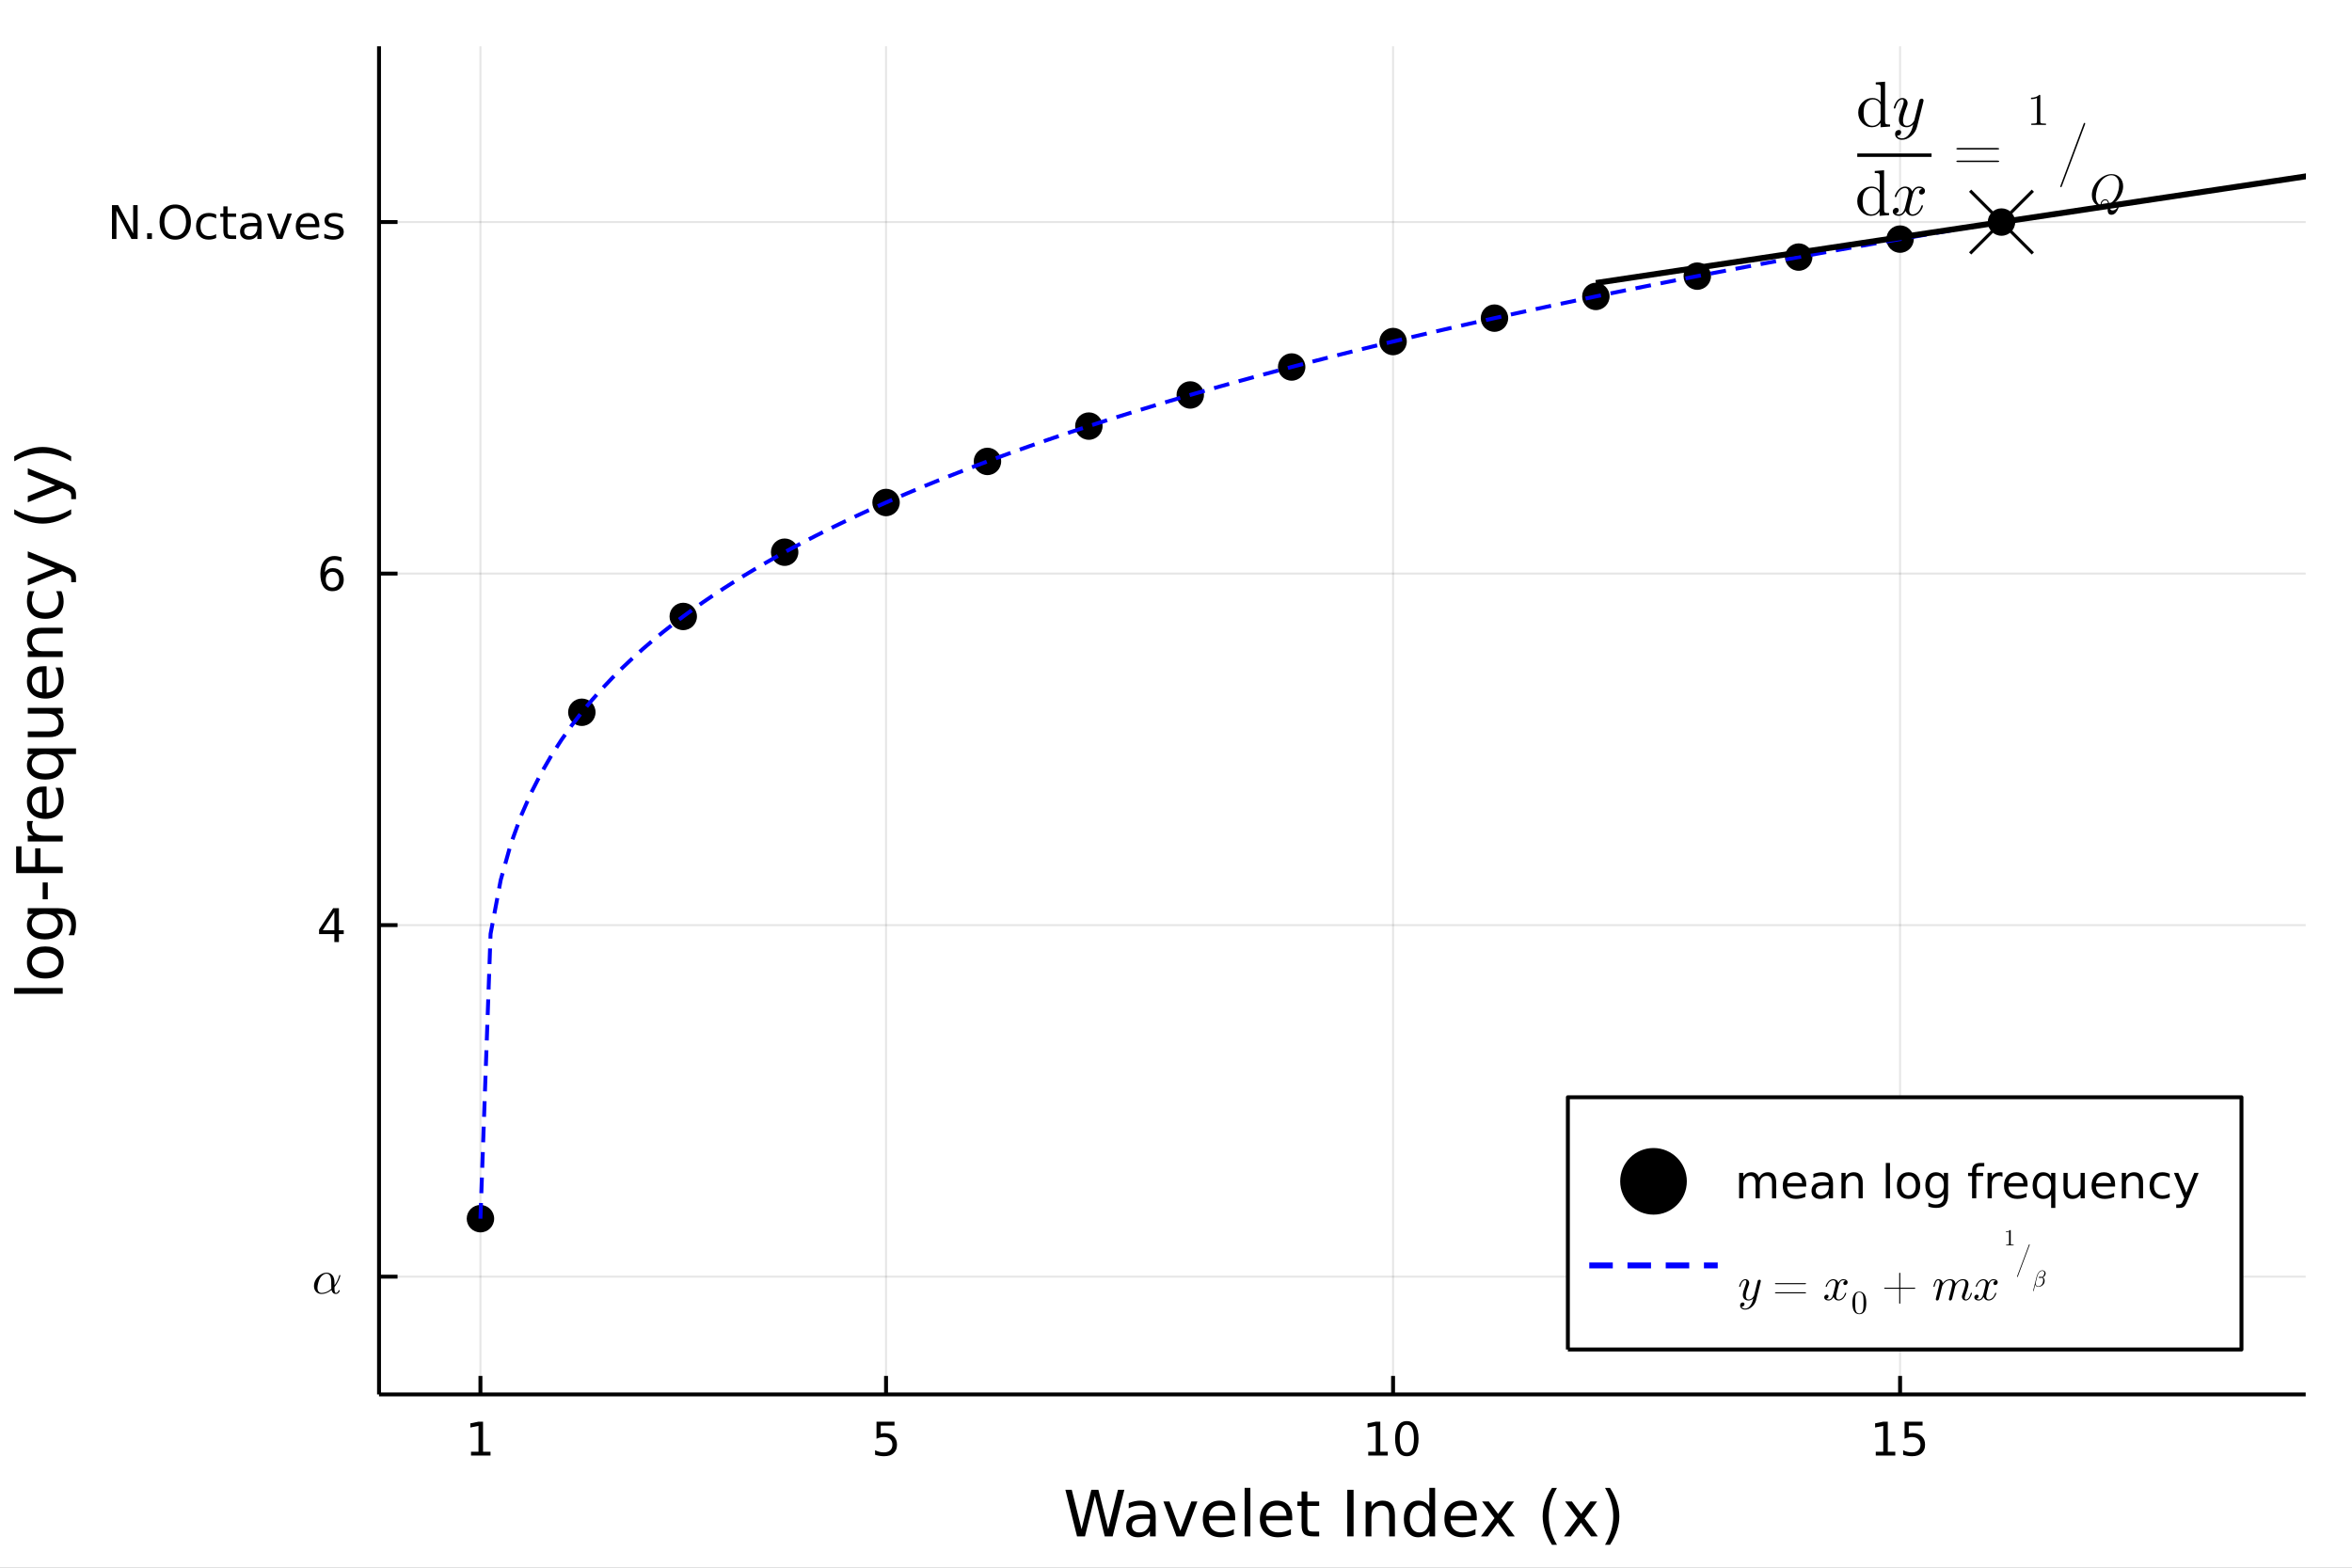 <?xml version="1.0" encoding="utf-8"?>
<svg xmlns="http://www.w3.org/2000/svg" xmlns:xlink="http://www.w3.org/1999/xlink" width="600" height="400" viewBox="0 0 2400 1600">
<rect x="0" y="0" width="2400" height="1600" fill="#808080" stroke="none"/>
<defs>
  <clipPath id="clip570">
    <rect x="0" y="0" width="2400" height="1600"/>
  </clipPath>
</defs>
<path clip-path="url(#clip570)" d="
M0 1600 L2400 1600 L2400 0 L0 0  Z
  " fill="#ffffff" fill-rule="evenodd" fill-opacity="1"/>
<defs>
  <clipPath id="clip571">
    <rect x="480" y="0" width="1681" height="1600"/>
  </clipPath>
</defs>
<defs>
  <clipPath id="clip572">
    <rect x="203" y="625" width="2150" height="798"/>
  </clipPath>
</defs>
<path clip-path="url(#clip570)" d="
M386.764 1423.18 L2352.76 1423.18 L2352.76 47.244 L386.764 47.244  Z
  " fill="#ffffff" fill-rule="evenodd" fill-opacity="1"/>
<defs>
  <clipPath id="clip573">
    <rect x="386" y="47" width="1967" height="1377"/>
  </clipPath>
</defs>
<polyline clip-path="url(#clip573)" style="stroke:#000000; stroke-linecap:butt; stroke-linejoin:round; stroke-width:2; stroke-opacity:0.1; fill:none" points="
  490.237,1423.18 490.237,47.244 
  "/>
<polyline clip-path="url(#clip573)" style="stroke:#000000; stroke-linecap:butt; stroke-linejoin:round; stroke-width:2; stroke-opacity:0.1; fill:none" points="
  904.13,1423.18 904.13,47.244 
  "/>
<polyline clip-path="url(#clip573)" style="stroke:#000000; stroke-linecap:butt; stroke-linejoin:round; stroke-width:2; stroke-opacity:0.1; fill:none" points="
  1421.5,1423.18 1421.5,47.244 
  "/>
<polyline clip-path="url(#clip573)" style="stroke:#000000; stroke-linecap:butt; stroke-linejoin:round; stroke-width:2; stroke-opacity:0.1; fill:none" points="
  1938.86,1423.18 1938.86,47.244 
  "/>
<polyline clip-path="url(#clip570)" style="stroke:#000000; stroke-linecap:butt; stroke-linejoin:round; stroke-width:4; stroke-opacity:1; fill:none" points="
  386.764,1423.18 2352.76,1423.18 
  "/>
<polyline clip-path="url(#clip570)" style="stroke:#000000; stroke-linecap:butt; stroke-linejoin:round; stroke-width:4; stroke-opacity:1; fill:none" points="
  490.237,1423.18 490.237,1404.28 
  "/>
<polyline clip-path="url(#clip570)" style="stroke:#000000; stroke-linecap:butt; stroke-linejoin:round; stroke-width:4; stroke-opacity:1; fill:none" points="
  904.13,1423.18 904.13,1404.28 
  "/>
<polyline clip-path="url(#clip570)" style="stroke:#000000; stroke-linecap:butt; stroke-linejoin:round; stroke-width:4; stroke-opacity:1; fill:none" points="
  1421.5,1423.18 1421.5,1404.28 
  "/>
<polyline clip-path="url(#clip570)" style="stroke:#000000; stroke-linecap:butt; stroke-linejoin:round; stroke-width:4; stroke-opacity:1; fill:none" points="
  1938.86,1423.18 1938.86,1404.28 
  "/>
<path clip-path="url(#clip570)" d="M480.619 1481.64 L488.258 1481.64 L488.258 1455.28 L479.948 1456.95 L479.948 1452.69 L488.211 1451.02 L492.887 1451.02 L492.887 1481.64 L500.526 1481.64 L500.526 1485.58 L480.619 1485.58 L480.619 1481.64 Z" fill="#000000" fill-rule="evenodd" fill-opacity="1" /><path clip-path="url(#clip570)" d="M894.408 1451.02 L912.764 1451.02 L912.764 1454.96 L898.69 1454.96 L898.69 1463.43 Q899.709 1463.08 900.727 1462.92 Q901.746 1462.73 902.764 1462.73 Q908.551 1462.73 911.931 1465.9 Q915.31 1469.08 915.31 1474.49 Q915.31 1480.07 911.838 1483.17 Q908.366 1486.25 902.047 1486.25 Q899.871 1486.25 897.602 1485.88 Q895.357 1485.51 892.949 1484.77 L892.949 1480.07 Q895.033 1481.2 897.255 1481.76 Q899.477 1482.32 901.954 1482.32 Q905.959 1482.32 908.297 1480.21 Q910.635 1478.1 910.635 1474.49 Q910.635 1470.88 908.297 1468.77 Q905.959 1466.67 901.954 1466.67 Q900.079 1466.67 898.204 1467.08 Q896.352 1467.5 894.408 1468.38 L894.408 1451.02 Z" fill="#000000" fill-rule="evenodd" fill-opacity="1" /><path clip-path="url(#clip570)" d="M1396.18 1481.64 L1403.82 1481.64 L1403.82 1455.28 L1395.51 1456.95 L1395.51 1452.69 L1403.78 1451.02 L1408.45 1451.02 L1408.45 1481.64 L1416.09 1481.64 L1416.09 1485.58 L1396.18 1485.58 L1396.18 1481.64 Z" fill="#000000" fill-rule="evenodd" fill-opacity="1" /><path clip-path="url(#clip570)" d="M1435.54 1454.1 Q1431.92 1454.1 1430.1 1457.66 Q1428.29 1461.2 1428.29 1468.33 Q1428.29 1475.44 1430.1 1479.01 Q1431.92 1482.55 1435.54 1482.55 Q1439.17 1482.55 1440.98 1479.01 Q1442.8 1475.44 1442.8 1468.33 Q1442.8 1461.2 1440.98 1457.66 Q1439.17 1454.1 1435.54 1454.1 M1435.54 1450.39 Q1441.35 1450.39 1444.4 1455 Q1447.48 1459.58 1447.48 1468.33 Q1447.48 1477.06 1444.4 1481.67 Q1441.35 1486.25 1435.54 1486.25 Q1429.73 1486.25 1426.65 1481.67 Q1423.59 1477.06 1423.59 1468.33 Q1423.59 1459.58 1426.65 1455 Q1429.73 1450.39 1435.54 1450.39 Z" fill="#000000" fill-rule="evenodd" fill-opacity="1" /><path clip-path="url(#clip570)" d="M1914.05 1481.64 L1921.69 1481.64 L1921.69 1455.28 L1913.38 1456.95 L1913.38 1452.69 L1921.64 1451.02 L1926.32 1451.02 L1926.32 1481.64 L1933.96 1481.64 L1933.96 1485.58 L1914.05 1485.58 L1914.05 1481.64 Z" fill="#000000" fill-rule="evenodd" fill-opacity="1" /><path clip-path="url(#clip570)" d="M1943.45 1451.02 L1961.8 1451.02 L1961.8 1454.96 L1947.73 1454.96 L1947.73 1463.43 Q1948.75 1463.08 1949.77 1462.92 Q1950.78 1462.73 1951.8 1462.73 Q1957.59 1462.73 1960.97 1465.9 Q1964.35 1469.08 1964.35 1474.49 Q1964.35 1480.07 1960.88 1483.17 Q1957.4 1486.25 1951.08 1486.25 Q1948.91 1486.25 1946.64 1485.88 Q1944.4 1485.51 1941.99 1484.77 L1941.99 1480.07 Q1944.07 1481.2 1946.29 1481.76 Q1948.52 1482.32 1950.99 1482.32 Q1955 1482.32 1957.33 1480.21 Q1959.67 1478.1 1959.67 1474.49 Q1959.67 1470.88 1957.33 1468.77 Q1955 1466.67 1950.99 1466.67 Q1949.12 1466.67 1947.24 1467.08 Q1945.39 1467.5 1943.45 1468.38 L1943.45 1451.02 Z" fill="#000000" fill-rule="evenodd" fill-opacity="1" /><path clip-path="url(#clip570)" d="M1087.14 1520.52 L1093.63 1520.52 L1103.63 1560.69 L1113.59 1520.52 L1120.81 1520.52 L1130.81 1560.69 L1140.77 1520.52 L1147.29 1520.52 L1135.36 1568.04 L1127.27 1568.04 L1117.25 1526.79 L1107.13 1568.04 L1099.04 1568.04 L1087.14 1520.52 Z" fill="#000000" fill-rule="evenodd" fill-opacity="1" /><path clip-path="url(#clip570)" d="M1167.6 1550.12 Q1160.5 1550.12 1157.77 1551.75 Q1155.03 1553.37 1155.03 1557.29 Q1155.03 1560.4 1157.07 1562.25 Q1159.13 1564.07 1162.67 1564.07 Q1167.54 1564.07 1170.47 1560.63 Q1173.43 1557.16 1173.43 1551.43 L1173.43 1550.12 L1167.6 1550.12 M1179.28 1547.71 L1179.28 1568.04 L1173.43 1568.04 L1173.43 1562.63 Q1171.42 1565.88 1168.43 1567.44 Q1165.44 1568.97 1161.11 1568.97 Q1155.63 1568.97 1152.39 1565.91 Q1149.17 1562.82 1149.17 1557.67 Q1149.17 1551.65 1153.18 1548.6 Q1157.22 1545.54 1165.21 1545.54 L1173.43 1545.54 L1173.43 1544.97 Q1173.43 1540.93 1170.75 1538.73 Q1168.11 1536.5 1163.3 1536.5 Q1160.25 1536.5 1157.35 1537.23 Q1154.46 1537.97 1151.78 1539.43 L1151.78 1534.02 Q1155 1532.78 1158.02 1532.17 Q1161.04 1531.54 1163.91 1531.54 Q1171.64 1531.54 1175.46 1535.55 Q1179.28 1539.56 1179.28 1547.71 Z" fill="#000000" fill-rule="evenodd" fill-opacity="1" /><path clip-path="url(#clip570)" d="M1187.14 1532.4 L1193.35 1532.4 L1204.49 1562.31 L1215.63 1532.4 L1221.84 1532.4 L1208.47 1568.04 L1200.51 1568.04 L1187.14 1532.4 Z" fill="#000000" fill-rule="evenodd" fill-opacity="1" /><path clip-path="url(#clip570)" d="M1260.41 1548.76 L1260.41 1551.62 L1233.49 1551.62 Q1233.87 1557.67 1237.11 1560.85 Q1240.39 1564 1246.22 1564 Q1249.59 1564 1252.74 1563.17 Q1255.92 1562.35 1259.04 1560.69 L1259.04 1566.23 Q1255.89 1567.57 1252.58 1568.27 Q1249.27 1568.97 1245.87 1568.97 Q1237.34 1568.97 1232.34 1564 Q1227.37 1559.04 1227.37 1550.57 Q1227.37 1541.82 1232.09 1536.69 Q1236.83 1531.54 1244.85 1531.54 Q1252.04 1531.54 1256.21 1536.18 Q1260.41 1540.8 1260.41 1548.76 M1254.56 1547.04 Q1254.49 1542.23 1251.85 1539.37 Q1249.24 1536.5 1244.91 1536.5 Q1240.01 1536.5 1237.05 1539.27 Q1234.12 1542.04 1233.68 1547.07 L1254.56 1547.04 Z" fill="#000000" fill-rule="evenodd" fill-opacity="1" /><path clip-path="url(#clip570)" d="M1270.03 1518.52 L1275.88 1518.52 L1275.88 1568.04 L1270.03 1568.04 L1270.03 1518.52 Z" fill="#000000" fill-rule="evenodd" fill-opacity="1" /><path clip-path="url(#clip570)" d="M1318.63 1548.76 L1318.63 1551.62 L1291.7 1551.62 Q1292.08 1557.67 1295.33 1560.85 Q1298.61 1564 1304.43 1564 Q1307.81 1564 1310.96 1563.17 Q1314.14 1562.35 1317.26 1560.69 L1317.26 1566.23 Q1314.11 1567.57 1310.8 1568.27 Q1307.49 1568.97 1304.08 1568.97 Q1295.55 1568.97 1290.55 1564 Q1285.59 1559.04 1285.59 1550.57 Q1285.59 1541.82 1290.3 1536.69 Q1295.04 1531.54 1303.06 1531.54 Q1310.26 1531.54 1314.43 1536.18 Q1318.63 1540.8 1318.63 1548.76 M1312.77 1547.04 Q1312.71 1542.23 1310.07 1539.37 Q1307.46 1536.5 1303.13 1536.5 Q1298.23 1536.5 1295.27 1539.27 Q1292.34 1542.04 1291.89 1547.07 L1312.77 1547.04 Z" fill="#000000" fill-rule="evenodd" fill-opacity="1" /><path clip-path="url(#clip570)" d="M1334.03 1522.27 L1334.03 1532.4 L1346.1 1532.4 L1346.1 1536.95 L1334.03 1536.95 L1334.03 1556.3 Q1334.03 1560.66 1335.21 1561.9 Q1336.42 1563.14 1340.08 1563.14 L1346.1 1563.14 L1346.1 1568.04 L1340.08 1568.04 Q1333.3 1568.04 1330.72 1565.53 Q1328.14 1562.98 1328.14 1556.3 L1328.14 1536.95 L1323.85 1536.95 L1323.85 1532.4 L1328.14 1532.4 L1328.14 1522.27 L1334.03 1522.27 Z" fill="#000000" fill-rule="evenodd" fill-opacity="1" /><path clip-path="url(#clip570)" d="M1374.77 1520.52 L1381.2 1520.52 L1381.2 1568.04 L1374.77 1568.04 L1374.77 1520.52 Z" fill="#000000" fill-rule="evenodd" fill-opacity="1" /><path clip-path="url(#clip570)" d="M1423.37 1546.53 L1423.37 1568.04 L1417.52 1568.04 L1417.52 1546.72 Q1417.52 1541.66 1415.55 1539.14 Q1413.57 1536.63 1409.62 1536.63 Q1404.88 1536.63 1402.15 1539.65 Q1399.41 1542.68 1399.41 1547.9 L1399.41 1568.04 L1393.52 1568.04 L1393.52 1532.4 L1399.41 1532.4 L1399.41 1537.93 Q1401.51 1534.72 1404.34 1533.13 Q1407.21 1531.54 1410.93 1531.54 Q1417.07 1531.54 1420.22 1535.36 Q1423.37 1539.14 1423.37 1546.53 Z" fill="#000000" fill-rule="evenodd" fill-opacity="1" /><path clip-path="url(#clip570)" d="M1458.51 1537.81 L1458.51 1518.52 L1464.37 1518.52 L1464.37 1568.04 L1458.51 1568.04 L1458.51 1562.7 Q1456.67 1565.88 1453.83 1567.44 Q1451.03 1568.97 1447.09 1568.97 Q1440.63 1568.97 1436.55 1563.81 Q1432.51 1558.65 1432.51 1550.25 Q1432.51 1541.85 1436.55 1536.69 Q1440.63 1531.54 1447.09 1531.54 Q1451.03 1531.54 1453.83 1533.1 Q1456.67 1534.62 1458.51 1537.81 M1438.56 1550.25 Q1438.56 1556.71 1441.2 1560.4 Q1443.87 1564.07 1448.52 1564.07 Q1453.17 1564.07 1455.84 1560.4 Q1458.51 1556.71 1458.51 1550.25 Q1458.51 1543.79 1455.84 1540.13 Q1453.17 1536.44 1448.52 1536.44 Q1443.87 1536.44 1441.2 1540.13 Q1438.56 1543.79 1438.56 1550.25 Z" fill="#000000" fill-rule="evenodd" fill-opacity="1" /><path clip-path="url(#clip570)" d="M1506.92 1548.76 L1506.92 1551.62 L1480 1551.62 Q1480.38 1557.67 1483.63 1560.85 Q1486.9 1564 1492.73 1564 Q1496.1 1564 1499.25 1563.17 Q1502.44 1562.35 1505.56 1560.69 L1505.56 1566.23 Q1502.41 1567.57 1499.09 1568.27 Q1495.78 1568.97 1492.38 1568.97 Q1483.85 1568.97 1478.85 1564 Q1473.89 1559.04 1473.89 1550.57 Q1473.89 1541.82 1478.6 1536.69 Q1483.34 1531.54 1491.36 1531.54 Q1498.55 1531.54 1502.72 1536.18 Q1506.92 1540.8 1506.92 1548.76 M1501.07 1547.04 Q1501 1542.23 1498.36 1539.37 Q1495.75 1536.5 1491.42 1536.5 Q1486.52 1536.5 1483.56 1539.27 Q1480.63 1542.04 1480.19 1547.07 L1501.07 1547.04 Z" fill="#000000" fill-rule="evenodd" fill-opacity="1" /><path clip-path="url(#clip570)" d="M1545.02 1532.4 L1532.13 1549.74 L1545.69 1568.04 L1538.79 1568.04 L1528.41 1554.04 L1518.03 1568.04 L1511.13 1568.04 L1524.97 1549.39 L1512.3 1532.4 L1519.21 1532.4 L1528.66 1545.1 L1538.12 1532.4 L1545.02 1532.4 Z" fill="#000000" fill-rule="evenodd" fill-opacity="1" /><path clip-path="url(#clip570)" d="M1588.76 1518.58 Q1584.49 1525.9 1582.42 1533.06 Q1580.35 1540.23 1580.35 1547.58 Q1580.35 1554.93 1582.42 1562.16 Q1584.52 1569.35 1588.76 1576.64 L1583.66 1576.64 Q1578.89 1569.16 1576.5 1561.93 Q1574.15 1554.71 1574.15 1547.58 Q1574.15 1540.48 1576.5 1533.29 Q1578.86 1526.09 1583.66 1518.58 L1588.76 1518.58 Z" fill="#000000" fill-rule="evenodd" fill-opacity="1" /><path clip-path="url(#clip570)" d="M1629.75 1532.4 L1616.86 1549.74 L1630.42 1568.04 L1623.51 1568.04 L1613.14 1554.04 L1602.76 1568.04 L1595.85 1568.04 L1609.7 1549.39 L1597.03 1532.4 L1603.94 1532.4 L1613.39 1545.1 L1622.84 1532.4 L1629.75 1532.4 Z" fill="#000000" fill-rule="evenodd" fill-opacity="1" /><path clip-path="url(#clip570)" d="M1637.77 1518.58 L1642.86 1518.58 Q1647.64 1526.09 1649.99 1533.29 Q1652.38 1540.48 1652.38 1547.58 Q1652.38 1554.71 1649.99 1561.93 Q1647.64 1569.16 1642.86 1576.64 L1637.77 1576.64 Q1642.01 1569.35 1644.07 1562.16 Q1646.17 1554.93 1646.17 1547.58 Q1646.17 1540.23 1644.07 1533.06 Q1642.01 1525.9 1637.77 1518.58 Z" fill="#000000" fill-rule="evenodd" fill-opacity="1" /><polyline clip-path="url(#clip573)" style="stroke:#000000; stroke-linecap:butt; stroke-linejoin:round; stroke-width:2; stroke-opacity:0.1; fill:none" points="
  386.764,1302.97 2352.76,1302.97 
  "/>
<polyline clip-path="url(#clip573)" style="stroke:#000000; stroke-linecap:butt; stroke-linejoin:round; stroke-width:2; stroke-opacity:0.1; fill:none" points="
  386.764,944.189 2352.76,944.189 
  "/>
<polyline clip-path="url(#clip573)" style="stroke:#000000; stroke-linecap:butt; stroke-linejoin:round; stroke-width:2; stroke-opacity:0.1; fill:none" points="
  386.764,585.411 2352.76,585.411 
  "/>
<polyline clip-path="url(#clip573)" style="stroke:#000000; stroke-linecap:butt; stroke-linejoin:round; stroke-width:2; stroke-opacity:0.1; fill:none" points="
  386.764,226.633 2352.76,226.633 
  "/>
<polyline clip-path="url(#clip570)" style="stroke:#000000; stroke-linecap:butt; stroke-linejoin:round; stroke-width:4; stroke-opacity:1; fill:none" points="
  386.764,1423.18 386.764,47.244 
  "/>
<polyline clip-path="url(#clip570)" style="stroke:#000000; stroke-linecap:butt; stroke-linejoin:round; stroke-width:4; stroke-opacity:1; fill:none" points="
  386.764,1302.97 405.661,1302.97 
  "/>
<polyline clip-path="url(#clip570)" style="stroke:#000000; stroke-linecap:butt; stroke-linejoin:round; stroke-width:4; stroke-opacity:1; fill:none" points="
  386.764,944.189 405.661,944.189 
  "/>
<polyline clip-path="url(#clip570)" style="stroke:#000000; stroke-linecap:butt; stroke-linejoin:round; stroke-width:4; stroke-opacity:1; fill:none" points="
  386.764,585.411 405.661,585.411 
  "/>
<polyline clip-path="url(#clip570)" style="stroke:#000000; stroke-linecap:butt; stroke-linejoin:round; stroke-width:4; stroke-opacity:1; fill:none" points="
  386.764,226.633 405.661,226.633 
  "/>
<path clip-path="url(#clip570)" d="M347.293 1301.74 Q347.246 1301.98 347.152 1302.4 Q347.058 1302.8 346.637 1304.06 Q346.215 1305.33 345.653 1306.61 Q345.114 1307.88 344.06 1309.66 Q343.03 1311.42 341.765 1313.01 Q341.414 1313.43 341.343 1313.69 Q341.296 1313.92 341.296 1314.7 Q341.296 1319.57 342.772 1319.57 Q342.842 1319.57 342.959 1319.57 Q343.1 1319.54 343.451 1319.43 Q343.826 1319.29 344.154 1319.08 Q344.482 1318.84 344.857 1318.37 Q345.231 1317.88 345.466 1317.22 Q345.676 1316.76 346.098 1316.76 Q346.66 1316.76 346.66 1317.22 Q346.66 1318.07 345.489 1319.36 Q344.318 1320.64 342.632 1320.64 Q341.015 1320.64 339.868 1319.59 Q338.743 1318.51 338.275 1316.59 Q333.216 1320.64 328.156 1320.64 Q324.596 1320.64 322.488 1318.33 Q320.38 1315.98 320.38 1312.52 Q320.38 1309.19 322.207 1306.03 Q324.058 1302.87 327.056 1300.9 Q330.077 1298.91 333.286 1298.91 Q334.41 1298.91 335.488 1299.21 Q336.565 1299.49 337.643 1300.22 Q338.72 1300.95 339.516 1302.05 Q340.313 1303.15 340.805 1304.88 Q341.296 1306.61 341.296 1308.79 L341.296 1311.77 Q344.388 1307.86 346.004 1302.26 Q346.239 1301.41 346.379 1301.32 Q346.473 1301.25 346.707 1301.25 Q346.941 1301.25 347.082 1301.39 Q347.246 1301.51 347.269 1301.63 L347.293 1301.74 M338.088 1315.35 Q337.994 1314.53 337.994 1309.99 Q337.994 1309.12 337.994 1308.65 Q337.994 1308.16 337.947 1307.22 Q337.9 1306.29 337.807 1305.7 Q337.736 1305.12 337.572 1304.27 Q337.408 1303.43 337.174 1302.89 Q336.94 1302.35 336.565 1301.74 Q336.214 1301.13 335.745 1300.78 Q335.3 1300.43 334.644 1300.2 Q334.012 1299.96 333.239 1299.96 Q332.279 1299.96 331.272 1300.31 Q330.288 1300.64 329.023 1301.7 Q327.758 1302.73 326.704 1304.37 Q325.603 1306.1 324.76 1309.28 Q323.94 1312.45 323.94 1314.34 Q323.94 1316.73 325.041 1318.16 Q326.142 1319.57 328.25 1319.57 Q333.286 1319.57 338.088 1315.35 Z" fill="#000000" fill-rule="evenodd" fill-opacity="1" /><path clip-path="url(#clip570)" d="M341.18 930.983 L329.375 949.432 L341.18 949.432 L341.18 930.983 M339.953 926.909 L345.833 926.909 L345.833 949.432 L350.764 949.432 L350.764 953.321 L345.833 953.321 L345.833 961.469 L341.18 961.469 L341.18 953.321 L325.578 953.321 L325.578 948.807 L339.953 926.909 Z" fill="#000000" fill-rule="evenodd" fill-opacity="1" /><path clip-path="url(#clip570)" d="M339.236 583.548 Q336.088 583.548 334.236 585.7 Q332.407 587.853 332.407 591.603 Q332.407 595.33 334.236 597.506 Q336.088 599.659 339.236 599.659 Q342.384 599.659 344.213 597.506 Q346.064 595.33 346.064 591.603 Q346.064 587.853 344.213 585.7 Q342.384 583.548 339.236 583.548 M348.518 568.895 L348.518 573.154 Q346.759 572.321 344.953 571.881 Q343.171 571.441 341.412 571.441 Q336.782 571.441 334.328 574.566 Q331.898 577.691 331.551 584.011 Q332.916 581.997 334.977 580.932 Q337.037 579.844 339.514 579.844 Q344.722 579.844 347.731 583.015 Q350.764 586.163 350.764 591.603 Q350.764 596.927 347.615 600.145 Q344.467 603.362 339.236 603.362 Q333.24 603.362 330.069 598.779 Q326.898 594.173 326.898 585.446 Q326.898 577.251 330.787 572.39 Q334.676 567.506 341.227 567.506 Q342.986 567.506 344.768 567.853 Q346.574 568.201 348.518 568.895 Z" fill="#000000" fill-rule="evenodd" fill-opacity="1" /><path clip-path="url(#clip570)" d="M114.26 209.353 L120.556 209.353 L135.88 238.265 L135.88 209.353 L140.417 209.353 L140.417 243.913 L134.121 243.913 L118.797 215.001 L118.797 243.913 L114.26 243.913 L114.26 209.353 Z" fill="#000000" fill-rule="evenodd" fill-opacity="1" /><path clip-path="url(#clip570)" d="M150.14 238.034 L155.024 238.034 L155.024 243.913 L150.14 243.913 L150.14 238.034 Z" fill="#000000" fill-rule="evenodd" fill-opacity="1" /><path clip-path="url(#clip570)" d="M178.82 212.524 Q173.727 212.524 170.718 216.321 Q167.732 220.117 167.732 226.668 Q167.732 233.196 170.718 236.992 Q173.727 240.788 178.82 240.788 Q183.913 240.788 186.876 236.992 Q189.862 233.196 189.862 226.668 Q189.862 220.117 186.876 216.321 Q183.913 212.524 178.82 212.524 M178.82 208.728 Q186.088 208.728 190.44 213.612 Q194.792 218.473 194.792 226.668 Q194.792 234.839 190.44 239.723 Q186.088 244.584 178.82 244.584 Q171.528 244.584 167.153 239.723 Q162.802 234.862 162.802 226.668 Q162.802 218.473 167.153 213.612 Q171.528 208.728 178.82 208.728 Z" fill="#000000" fill-rule="evenodd" fill-opacity="1" /><path clip-path="url(#clip570)" d="M220.579 218.983 L220.579 222.964 Q218.773 221.969 216.945 221.483 Q215.139 220.973 213.287 220.973 Q209.144 220.973 206.852 223.612 Q204.561 226.228 204.561 230.973 Q204.561 235.719 206.852 238.358 Q209.144 240.973 213.287 240.973 Q215.139 240.973 216.945 240.487 Q218.773 239.978 220.579 238.983 L220.579 242.918 Q218.797 243.751 216.875 244.168 Q214.977 244.584 212.824 244.584 Q206.968 244.584 203.519 240.904 Q200.07 237.223 200.07 230.973 Q200.07 224.631 203.542 220.997 Q207.037 217.362 213.102 217.362 Q215.07 217.362 216.945 217.779 Q218.82 218.172 220.579 218.983 Z" fill="#000000" fill-rule="evenodd" fill-opacity="1" /><path clip-path="url(#clip570)" d="M232.199 210.626 L232.199 217.987 L240.972 217.987 L240.972 221.297 L232.199 221.297 L232.199 235.371 Q232.199 238.543 233.056 239.446 Q233.935 240.348 236.597 240.348 L240.972 240.348 L240.972 243.913 L236.597 243.913 Q231.667 243.913 229.792 242.084 Q227.917 240.233 227.917 235.371 L227.917 221.297 L224.792 221.297 L224.792 217.987 L227.917 217.987 L227.917 210.626 L232.199 210.626 Z" fill="#000000" fill-rule="evenodd" fill-opacity="1" /><path clip-path="url(#clip570)" d="M258.357 230.881 Q253.195 230.881 251.204 232.061 Q249.213 233.242 249.213 236.089 Q249.213 238.358 250.695 239.7 Q252.199 241.02 254.769 241.02 Q258.31 241.02 260.44 238.52 Q262.593 235.996 262.593 231.83 L262.593 230.881 L258.357 230.881 M266.852 229.122 L266.852 243.913 L262.593 243.913 L262.593 239.978 Q261.134 242.339 258.958 243.473 Q256.783 244.584 253.634 244.584 Q249.653 244.584 247.292 242.362 Q244.954 240.117 244.954 236.367 Q244.954 231.992 247.871 229.77 Q250.81 227.547 256.621 227.547 L262.593 227.547 L262.593 227.131 Q262.593 224.191 260.648 222.594 Q258.727 220.973 255.232 220.973 Q253.009 220.973 250.903 221.506 Q248.796 222.038 246.852 223.103 L246.852 219.168 Q249.19 218.265 251.389 217.825 Q253.588 217.362 255.671 217.362 Q261.296 217.362 264.074 220.279 Q266.852 223.196 266.852 229.122 Z" fill="#000000" fill-rule="evenodd" fill-opacity="1" /><path clip-path="url(#clip570)" d="M272.569 217.987 L277.083 217.987 L285.185 239.746 L293.287 217.987 L297.801 217.987 L288.079 243.913 L282.292 243.913 L272.569 217.987 Z" fill="#000000" fill-rule="evenodd" fill-opacity="1" /><path clip-path="url(#clip570)" d="M325.856 229.885 L325.856 231.969 L306.273 231.969 Q306.551 236.367 308.912 238.682 Q311.296 240.973 315.532 240.973 Q317.986 240.973 320.278 240.371 Q322.592 239.77 324.861 238.566 L324.861 242.594 Q322.569 243.566 320.162 244.075 Q317.754 244.584 315.278 244.584 Q309.074 244.584 305.44 240.973 Q301.829 237.362 301.829 231.205 Q301.829 224.839 305.255 221.112 Q308.704 217.362 314.537 217.362 Q319.768 217.362 322.801 220.742 Q325.856 224.098 325.856 229.885 M321.597 228.635 Q321.551 225.14 319.629 223.057 Q317.731 220.973 314.583 220.973 Q311.018 220.973 308.866 222.987 Q306.736 225.001 306.412 228.659 L321.597 228.635 Z" fill="#000000" fill-rule="evenodd" fill-opacity="1" /><path clip-path="url(#clip570)" d="M349.375 218.751 L349.375 222.779 Q347.569 221.853 345.625 221.39 Q343.68 220.927 341.597 220.927 Q338.426 220.927 336.828 221.899 Q335.254 222.872 335.254 224.816 Q335.254 226.297 336.389 227.154 Q337.523 227.987 340.949 228.751 L342.407 229.075 Q346.944 230.047 348.842 231.83 Q350.764 233.589 350.764 236.76 Q350.764 240.371 347.893 242.478 Q345.046 244.584 340.046 244.584 Q337.963 244.584 335.694 244.168 Q333.449 243.774 330.949 242.964 L330.949 238.566 Q333.31 239.793 335.602 240.418 Q337.893 241.02 340.139 241.02 Q343.148 241.02 344.768 240.001 Q346.389 238.959 346.389 237.084 Q346.389 235.348 345.208 234.422 Q344.051 233.496 340.092 232.64 L338.611 232.293 Q334.652 231.459 332.893 229.747 Q331.134 228.01 331.134 225.001 Q331.134 221.344 333.727 219.353 Q336.319 217.362 341.088 217.362 Q343.449 217.362 345.532 217.71 Q347.615 218.057 349.375 218.751 Z" fill="#000000" fill-rule="evenodd" fill-opacity="1" /><path clip-path="url(#clip570)" d="M14.479 1014.24 L14.479 1008.38 L64.004 1008.38 L64.004 1014.24 L14.479 1014.24 Z" fill="#000000" fill-rule="evenodd" fill-opacity="1" /><path clip-path="url(#clip570)" d="M32.462 982.313 Q32.462 987.023 36.154 989.761 Q39.815 992.498 46.212 992.498 Q52.609 992.498 56.302 989.792 Q59.962 987.055 59.962 982.313 Q59.962 977.634 56.27 974.897 Q52.578 972.159 46.212 972.159 Q39.878 972.159 36.186 974.897 Q32.462 977.634 32.462 982.313 M27.497 982.313 Q27.497 974.674 32.462 970.313 Q37.427 965.953 46.212 965.953 Q54.965 965.953 59.962 970.313 Q64.927 974.674 64.927 982.313 Q64.927 989.983 59.962 994.344 Q54.965 998.673 46.212 998.673 Q37.427 998.673 32.462 994.344 Q27.497 989.983 27.497 982.313 Z" fill="#000000" fill-rule="evenodd" fill-opacity="1" /><path clip-path="url(#clip570)" d="M45.766 932.788 Q39.401 932.788 35.9 935.429 Q32.398 938.039 32.398 942.782 Q32.398 947.492 35.9 950.134 Q39.401 952.744 45.766 952.744 Q52.1 952.744 55.601 950.134 Q59.103 947.492 59.103 942.782 Q59.103 938.039 55.601 935.429 Q52.1 932.788 45.766 932.788 M59.58 926.931 Q68.683 926.931 73.107 930.973 Q77.563 935.016 77.563 943.355 Q77.563 946.442 77.086 949.179 Q76.64 951.917 75.685 954.495 L69.988 954.495 Q71.388 951.917 72.057 949.402 Q72.725 946.888 72.725 944.278 Q72.725 938.517 69.701 935.652 Q66.71 932.788 60.63 932.788 L57.734 932.788 Q60.885 934.602 62.445 937.435 Q64.004 940.267 64.004 944.214 Q64.004 950.771 59.007 954.781 Q54.01 958.791 45.766 958.791 Q37.491 958.791 32.494 954.781 Q27.497 950.771 27.497 944.214 Q27.497 940.267 29.056 937.435 Q30.616 934.602 33.767 932.788 L28.356 932.788 L28.356 926.931 L59.58 926.931 Z" fill="#000000" fill-rule="evenodd" fill-opacity="1" /><path clip-path="url(#clip570)" d="M43.538 917.828 L43.538 900.673 L48.758 900.673 L48.758 917.828 L43.538 917.828 Z" fill="#000000" fill-rule="evenodd" fill-opacity="1" /><path clip-path="url(#clip570)" d="M16.484 891.092 L16.484 863.783 L21.895 863.783 L21.895 884.663 L35.9 884.663 L35.9 865.82 L41.31 865.82 L41.31 884.663 L64.004 884.663 L64.004 891.092 L16.484 891.092 Z" fill="#000000" fill-rule="evenodd" fill-opacity="1" /><path clip-path="url(#clip570)" d="M33.831 837.939 Q33.258 838.925 33.003 840.103 Q32.717 841.249 32.717 842.649 Q32.717 847.614 35.963 850.288 Q39.178 852.93 45.225 852.93 L64.004 852.93 L64.004 858.818 L28.356 858.818 L28.356 852.93 L33.894 852.93 Q30.648 851.084 29.088 848.124 Q27.497 845.164 27.497 840.93 Q27.497 840.326 27.592 839.594 Q27.656 838.862 27.815 837.97 L33.831 837.939 Z" fill="#000000" fill-rule="evenodd" fill-opacity="1" /><path clip-path="url(#clip570)" d="M44.716 802.736 L47.581 802.736 L47.581 829.663 Q53.628 829.281 56.811 826.035 Q59.962 822.756 59.962 816.932 Q59.962 813.558 59.134 810.407 Q58.307 807.224 56.652 804.105 L62.19 804.105 Q63.527 807.256 64.227 810.566 Q64.927 813.876 64.927 817.282 Q64.927 825.812 59.962 830.809 Q54.997 835.774 46.53 835.774 Q37.777 835.774 32.653 831.064 Q27.497 826.321 27.497 818.3 Q27.497 811.107 32.144 806.938 Q36.759 802.736 44.716 802.736 M42.997 808.593 Q38.191 808.656 35.327 811.298 Q32.462 813.908 32.462 818.237 Q32.462 823.138 35.231 826.098 Q38 829.027 43.029 829.472 L42.997 808.593 Z" fill="#000000" fill-rule="evenodd" fill-opacity="1" /><path clip-path="url(#clip570)" d="M46.212 789.623 Q52.673 789.623 56.365 786.981 Q60.026 784.307 60.026 779.661 Q60.026 775.014 56.365 772.34 Q52.673 769.666 46.212 769.666 Q39.751 769.666 36.09 772.34 Q32.398 775.014 32.398 779.661 Q32.398 784.307 36.09 786.981 Q39.751 789.623 46.212 789.623 M58.657 769.666 Q61.84 771.512 63.399 774.345 Q64.927 777.146 64.927 781.093 Q64.927 787.554 59.771 791.628 Q54.615 795.67 46.212 795.67 Q37.809 795.67 32.653 791.628 Q27.497 787.554 27.497 781.093 Q27.497 777.146 29.056 774.345 Q30.584 771.512 33.767 769.666 L28.356 769.666 L28.356 763.81 L77.563 763.81 L77.563 769.666 L58.657 769.666 Z" fill="#000000" fill-rule="evenodd" fill-opacity="1" /><path clip-path="url(#clip570)" d="M49.936 752.352 L28.356 752.352 L28.356 746.495 L49.713 746.495 Q54.774 746.495 57.32 744.522 Q59.835 742.548 59.835 738.602 Q59.835 733.859 56.811 731.122 Q53.787 728.353 48.567 728.353 L28.356 728.353 L28.356 722.496 L64.004 722.496 L64.004 728.353 L58.53 728.353 Q61.776 730.485 63.368 733.318 Q64.927 736.119 64.927 739.843 Q64.927 745.986 61.108 749.169 Q57.288 752.352 49.936 752.352 M27.497 737.615 L27.497 737.615 Z" fill="#000000" fill-rule="evenodd" fill-opacity="1" /><path clip-path="url(#clip570)" d="M44.716 679.942 L47.581 679.942 L47.581 706.869 Q53.628 706.487 56.811 703.24 Q59.962 699.962 59.962 694.137 Q59.962 690.763 59.134 687.612 Q58.307 684.43 56.652 681.31 L62.19 681.31 Q63.527 684.461 64.227 687.772 Q64.927 691.082 64.927 694.487 Q64.927 703.017 59.962 708.014 Q54.997 712.98 46.53 712.98 Q37.777 712.98 32.653 708.269 Q27.497 703.527 27.497 695.506 Q27.497 688.313 32.144 684.143 Q36.759 679.942 44.716 679.942 M42.997 685.798 Q38.191 685.862 35.327 688.504 Q32.462 691.114 32.462 695.442 Q32.462 700.344 35.231 703.304 Q38 706.232 43.029 706.678 L42.997 685.798 Z" fill="#000000" fill-rule="evenodd" fill-opacity="1" /><path clip-path="url(#clip570)" d="M42.488 640.697 L64.004 640.697 L64.004 646.554 L42.679 646.554 Q37.618 646.554 35.104 648.527 Q32.589 650.5 32.589 654.447 Q32.589 659.19 35.613 661.927 Q38.637 664.664 43.857 664.664 L64.004 664.664 L64.004 670.552 L28.356 670.552 L28.356 664.664 L33.894 664.664 Q30.68 662.563 29.088 659.731 Q27.497 656.866 27.497 653.142 Q27.497 646.999 31.316 643.848 Q35.104 640.697 42.488 640.697 Z" fill="#000000" fill-rule="evenodd" fill-opacity="1" /><path clip-path="url(#clip570)" d="M29.725 603.362 L35.199 603.362 Q33.831 605.845 33.162 608.359 Q32.462 610.842 32.462 613.388 Q32.462 619.086 36.09 622.237 Q39.687 625.388 46.212 625.388 Q52.737 625.388 56.365 622.237 Q59.962 619.086 59.962 613.388 Q59.962 610.842 59.294 608.359 Q58.593 605.845 57.225 603.362 L62.636 603.362 Q63.781 605.813 64.354 608.455 Q64.927 611.065 64.927 614.025 Q64.927 622.077 59.866 626.82 Q54.806 631.562 46.212 631.562 Q37.491 631.562 32.494 626.788 Q27.497 621.982 27.497 613.643 Q27.497 610.937 28.07 608.359 Q28.611 605.781 29.725 603.362 Z" fill="#000000" fill-rule="evenodd" fill-opacity="1" /><path clip-path="url(#clip570)" d="M67.314 578.345 Q73.68 580.828 75.622 583.183 Q77.563 585.538 77.563 589.485 L77.563 594.164 L72.662 594.164 L72.662 590.726 Q72.662 588.307 71.516 586.971 Q70.37 585.634 66.105 584.011 L63.431 582.96 L28.356 597.379 L28.356 591.172 L56.238 580.032 L28.356 568.892 L28.356 562.685 L67.314 578.345 Z" fill="#000000" fill-rule="evenodd" fill-opacity="1" /><path clip-path="url(#clip570)" d="M14.543 519.812 Q21.863 524.077 29.025 526.146 Q36.186 528.215 43.538 528.215 Q50.891 528.215 58.116 526.146 Q65.309 524.046 72.598 519.812 L72.598 524.905 Q65.118 529.679 57.893 532.066 Q50.668 534.422 43.538 534.422 Q36.441 534.422 29.247 532.066 Q22.054 529.711 14.543 524.905 L14.543 519.812 Z" fill="#000000" fill-rule="evenodd" fill-opacity="1" /><path clip-path="url(#clip570)" d="M67.314 493.617 Q73.68 496.1 75.622 498.455 Q77.563 500.811 77.563 504.757 L77.563 509.436 L72.662 509.436 L72.662 505.999 Q72.662 503.58 71.516 502.243 Q70.37 500.906 66.105 499.283 L63.431 498.233 L28.356 512.651 L28.356 506.444 L56.238 495.304 L28.356 484.164 L28.356 477.958 L67.314 493.617 Z" fill="#000000" fill-rule="evenodd" fill-opacity="1" /><path clip-path="url(#clip570)" d="M14.543 470.796 L14.543 465.704 Q22.054 460.93 29.247 458.574 Q36.441 456.187 43.538 456.187 Q50.668 456.187 57.893 458.574 Q65.118 460.93 72.598 465.704 L72.598 470.796 Q65.309 466.563 58.116 464.494 Q50.891 462.394 43.538 462.394 Q36.186 462.394 29.025 464.494 Q21.863 466.563 14.543 470.796 Z" fill="#000000" fill-rule="evenodd" fill-opacity="1" /><circle clip-path="url(#clip573)" cx="490.237" cy="1243.79" r="14" fill="#000000" fill-rule="evenodd" fill-opacity="1" stroke="none"/>
<circle clip-path="url(#clip573)" cx="593.71" cy="726.94" r="14" fill="#000000" fill-rule="evenodd" fill-opacity="1" stroke="none"/>
<circle clip-path="url(#clip573)" cx="697.183" cy="629.148" r="14" fill="#000000" fill-rule="evenodd" fill-opacity="1" stroke="none"/>
<circle clip-path="url(#clip573)" cx="800.657" cy="563.576" r="14" fill="#000000" fill-rule="evenodd" fill-opacity="1" stroke="none"/>
<circle clip-path="url(#clip573)" cx="904.13" cy="512.853" r="14" fill="#000000" fill-rule="evenodd" fill-opacity="1" stroke="none"/>
<circle clip-path="url(#clip573)" cx="1007.6" cy="470.918" r="14" fill="#000000" fill-rule="evenodd" fill-opacity="1" stroke="none"/>
<circle clip-path="url(#clip573)" cx="1111.08" cy="434.875" r="14" fill="#000000" fill-rule="evenodd" fill-opacity="1" stroke="none"/>
<circle clip-path="url(#clip573)" cx="1214.55" cy="403.093" r="14" fill="#000000" fill-rule="evenodd" fill-opacity="1" stroke="none"/>
<circle clip-path="url(#clip573)" cx="1318.02" cy="374.554" r="14" fill="#000000" fill-rule="evenodd" fill-opacity="1" stroke="none"/>
<circle clip-path="url(#clip573)" cx="1421.5" cy="348.578" r="14" fill="#000000" fill-rule="evenodd" fill-opacity="1" stroke="none"/>
<circle clip-path="url(#clip573)" cx="1524.97" cy="324.685" r="14" fill="#000000" fill-rule="evenodd" fill-opacity="1" stroke="none"/>
<circle clip-path="url(#clip573)" cx="1628.44" cy="302.522" r="14" fill="#000000" fill-rule="evenodd" fill-opacity="1" stroke="none"/>
<circle clip-path="url(#clip573)" cx="1731.92" cy="281.822" r="14" fill="#000000" fill-rule="evenodd" fill-opacity="1" stroke="none"/>
<circle clip-path="url(#clip573)" cx="1835.39" cy="262.379" r="14" fill="#000000" fill-rule="evenodd" fill-opacity="1" stroke="none"/>
<circle clip-path="url(#clip573)" cx="1938.86" cy="244.027" r="14" fill="#000000" fill-rule="evenodd" fill-opacity="1" stroke="none"/>
<circle clip-path="url(#clip573)" cx="2042.34" cy="226.633" r="14" fill="#000000" fill-rule="evenodd" fill-opacity="1" stroke="none"/>
<line clip-path="url(#clip573)" x1="2042.34" y1="226.633" x2="2010.34" y2="194.633" style="stroke:#000000; stroke-width:3.2; stroke-opacity:1"/>
<line clip-path="url(#clip573)" x1="2042.34" y1="226.633" x2="2010.34" y2="258.633" style="stroke:#000000; stroke-width:3.2; stroke-opacity:1"/>
<line clip-path="url(#clip573)" x1="2042.34" y1="226.633" x2="2074.34" y2="258.633" style="stroke:#000000; stroke-width:3.2; stroke-opacity:1"/>
<line clip-path="url(#clip573)" x1="2042.34" y1="226.633" x2="2074.34" y2="194.633" style="stroke:#000000; stroke-width:3.2; stroke-opacity:1"/>
<polyline clip-path="url(#clip573)" style="stroke:#0000ff; stroke-linecap:butt; stroke-linejoin:round; stroke-width:4; stroke-opacity:1; fill:none" stroke-dasharray="16, 10" points="
  490.237,1243.79 500.584,953.144 510.931,898.152 521.279,861.278 531.626,832.754 541.973,809.173 552.321,788.904 562.668,771.032 573.015,754.983 583.363,740.376 
  593.71,726.94 604.057,714.476 614.405,702.836 624.752,691.902 635.099,681.582 645.447,671.801 655.794,662.497 666.141,653.62 676.489,645.126 686.836,636.979 
  697.183,629.148 707.531,621.605 717.878,614.326 728.225,607.292 738.573,600.484 748.92,593.885 759.267,587.481 769.615,581.259 779.962,575.208 790.309,569.317 
  800.657,563.576 811.004,557.978 821.351,552.512 831.699,547.174 842.046,541.956 852.393,536.851 862.741,531.855 873.088,526.961 883.435,522.166 893.783,517.465 
  904.13,512.853 914.477,508.327 924.825,503.883 935.172,499.517 945.519,495.227 955.867,491.01 966.214,486.862 976.561,482.782 986.909,478.766 997.256,474.812 
  1007.6,470.918 1017.95,467.082 1028.3,463.303 1038.65,459.577 1048.99,455.904 1059.34,452.281 1069.69,448.708 1080.03,445.182 1090.38,441.702 1100.73,438.267 
  1111.08,434.875 1121.42,431.525 1131.77,428.217 1142.12,424.948 1152.47,421.718 1162.81,418.525 1173.16,415.369 1183.51,412.249 1193.86,409.163 1204.2,406.112 
  1214.55,403.093 1224.9,400.106 1235.24,397.151 1245.59,394.227 1255.94,391.332 1266.29,388.467 1276.63,385.63 1286.98,382.821 1297.33,380.039 1307.68,377.283 
  1318.02,374.554 1328.37,371.851 1338.72,369.172 1349.07,366.517 1359.41,363.887 1369.76,361.28 1380.11,358.695 1390.45,356.134 1400.8,353.594 1411.15,351.076 
  1421.5,348.578 1431.84,346.102 1442.19,343.646 1452.54,341.21 1462.89,338.793 1473.23,336.396 1483.58,334.017 1493.93,331.657 1504.27,329.315 1514.62,326.992 
  1524.97,324.685 1535.32,322.396 1545.66,320.124 1556.01,317.868 1566.36,315.629 1576.71,313.406 1587.05,311.198 1597.4,309.006 1607.75,306.83 1618.1,304.669 
  1628.44,302.522 1638.79,300.39 1649.14,298.272 1659.48,296.169 1669.83,294.079 1680.18,292.003 1690.53,289.941 1700.87,287.892 1711.22,285.856 1721.57,283.833 
  1731.92,281.822 1742.26,279.825 1752.61,277.839 1762.96,275.866 1773.31,273.904 1783.65,271.955 1794,270.017 1804.35,268.091 1814.69,266.176 1825.04,264.272 
  1835.39,262.379 1845.74,260.497 1856.08,258.626 1866.43,256.765 1876.78,254.915 1887.13,253.075 1897.47,251.246 1907.82,249.426 1918.17,247.617 1928.52,245.817 
  1938.86,244.027 1949.21,242.246 1959.56,240.475 1969.9,238.713 1980.25,236.961 1990.6,235.217 2000.95,233.483 2011.29,231.757 2021.64,230.041 2031.99,228.333 
  2042.34,226.633 
  "/>
<polyline clip-path="url(#clip573)" style="stroke:#000000; stroke-linecap:butt; stroke-linejoin:round; stroke-width:6; stroke-opacity:1; fill:none" points="
  1628.44,288.804 1680.18,281.033 1731.92,273.261 1783.65,265.49 1835.39,257.719 1887.13,249.947 1938.86,242.176 1990.6,234.404 2042.34,226.633 2094.07,218.862 
  2145.81,211.09 2197.55,203.319 2249.28,195.548 2301.02,187.776 2352.76,180.005 2404.49,172.234 2456.23,164.462 2507.97,156.691 2559.7,148.919 2611.44,141.148 
  2663.18,133.377 
  "/>
<path clip-path="url(#clip570)" d="
M1599.87 1377.32 L2287.22 1377.32 L2287.22 1119.86 L1599.87 1119.86  Z
  " fill="#ffffff" fill-rule="evenodd" fill-opacity="1"/>
<polyline clip-path="url(#clip570)" style="stroke:#000000; stroke-linecap:butt; stroke-linejoin:round; stroke-width:4; stroke-opacity:1; fill:none" points="
  1599.87,1377.32 2287.22,1377.32 2287.22,1119.86 1599.87,1119.86 1599.87,1377.32 
  "/>
<circle clip-path="url(#clip570)" cx="1687.25" cy="1205.68" r="34" fill="#000000" fill-rule="evenodd" fill-opacity="1" stroke="none"/>
<path clip-path="url(#clip570)" d="M1794.97 1202.01 Q1796.57 1199.14 1798.79 1197.77 Q1801.01 1196.41 1804.02 1196.41 Q1808.07 1196.41 1810.27 1199.25 Q1812.47 1202.08 1812.47 1207.31 L1812.47 1222.96 L1808.19 1222.96 L1808.19 1207.45 Q1808.19 1203.72 1806.87 1201.91 Q1805.55 1200.11 1802.84 1200.11 Q1799.53 1200.11 1797.61 1202.31 Q1795.69 1204.51 1795.69 1208.3 L1795.69 1222.96 L1791.41 1222.96 L1791.41 1207.45 Q1791.41 1203.7 1790.09 1201.91 Q1788.77 1200.11 1786.01 1200.11 Q1782.75 1200.11 1780.83 1202.33 Q1778.91 1204.53 1778.91 1208.3 L1778.91 1222.96 L1774.62 1222.96 L1774.62 1197.03 L1778.91 1197.03 L1778.91 1201.06 Q1780.37 1198.67 1782.4 1197.54 Q1784.44 1196.41 1787.24 1196.41 Q1790.06 1196.41 1792.03 1197.84 Q1794.02 1199.28 1794.97 1202.01 Z" fill="#000000" fill-rule="evenodd" fill-opacity="1" /><path clip-path="url(#clip570)" d="M1843.14 1208.93 L1843.14 1211.01 L1823.56 1211.01 Q1823.84 1215.41 1826.2 1217.73 Q1828.58 1220.02 1832.82 1220.02 Q1835.27 1220.02 1837.56 1219.41 Q1839.88 1218.81 1842.15 1217.61 L1842.15 1221.64 Q1839.86 1222.61 1837.45 1223.12 Q1835.04 1223.63 1832.56 1223.63 Q1826.36 1223.63 1822.73 1220.02 Q1819.12 1216.41 1819.12 1210.25 Q1819.12 1203.88 1822.54 1200.16 Q1825.99 1196.41 1831.82 1196.41 Q1837.05 1196.41 1840.09 1199.79 Q1843.14 1203.14 1843.14 1208.93 M1838.88 1207.68 Q1838.84 1204.18 1836.92 1202.1 Q1835.02 1200.02 1831.87 1200.02 Q1828.3 1200.02 1826.15 1202.03 Q1824.02 1204.04 1823.7 1207.7 L1838.88 1207.68 Z" fill="#000000" fill-rule="evenodd" fill-opacity="1" /><path clip-path="url(#clip570)" d="M1861.92 1209.92 Q1856.75 1209.92 1854.76 1211.1 Q1852.77 1212.29 1852.77 1215.13 Q1852.77 1217.4 1854.25 1218.74 Q1855.76 1220.06 1858.33 1220.06 Q1861.87 1220.06 1864 1217.56 Q1866.15 1215.04 1866.15 1210.87 L1866.15 1209.92 L1861.92 1209.92 M1870.41 1208.16 L1870.41 1222.96 L1866.15 1222.96 L1866.15 1219.02 Q1864.69 1221.38 1862.52 1222.52 Q1860.34 1223.63 1857.19 1223.63 Q1853.21 1223.63 1850.85 1221.41 Q1848.51 1219.16 1848.51 1215.41 Q1848.51 1211.04 1851.43 1208.81 Q1854.37 1206.59 1860.18 1206.59 L1866.15 1206.59 L1866.15 1206.17 Q1866.15 1203.23 1864.21 1201.64 Q1862.29 1200.02 1858.79 1200.02 Q1856.57 1200.02 1854.46 1200.55 Q1852.36 1201.08 1850.41 1202.15 L1850.41 1198.21 Q1852.75 1197.31 1854.95 1196.87 Q1857.15 1196.41 1859.23 1196.41 Q1864.86 1196.41 1867.63 1199.32 Q1870.41 1202.24 1870.41 1208.16 Z" fill="#000000" fill-rule="evenodd" fill-opacity="1" /><path clip-path="url(#clip570)" d="M1900.74 1207.31 L1900.74 1222.96 L1896.48 1222.96 L1896.48 1207.45 Q1896.48 1203.77 1895.04 1201.94 Q1893.61 1200.11 1890.74 1200.11 Q1887.29 1200.11 1885.3 1202.31 Q1883.3 1204.51 1883.3 1208.3 L1883.3 1222.96 L1879.02 1222.96 L1879.02 1197.03 L1883.3 1197.03 L1883.3 1201.06 Q1884.83 1198.72 1886.89 1197.56 Q1888.98 1196.41 1891.68 1196.41 Q1896.15 1196.41 1898.44 1199.18 Q1900.74 1201.94 1900.74 1207.31 Z" fill="#000000" fill-rule="evenodd" fill-opacity="1" /><path clip-path="url(#clip570)" d="M1924.3 1186.94 L1928.56 1186.94 L1928.56 1222.96 L1924.3 1222.96 L1924.3 1186.94 Z" fill="#000000" fill-rule="evenodd" fill-opacity="1" /><path clip-path="url(#clip570)" d="M1947.52 1200.02 Q1944.09 1200.02 1942.1 1202.7 Q1940.11 1205.36 1940.11 1210.02 Q1940.11 1214.67 1942.08 1217.35 Q1944.07 1220.02 1947.52 1220.02 Q1950.92 1220.02 1952.91 1217.33 Q1954.9 1214.65 1954.9 1210.02 Q1954.9 1205.41 1952.91 1202.73 Q1950.92 1200.02 1947.52 1200.02 M1947.52 1196.41 Q1953.07 1196.41 1956.24 1200.02 Q1959.42 1203.63 1959.42 1210.02 Q1959.42 1216.38 1956.24 1220.02 Q1953.07 1223.63 1947.52 1223.63 Q1941.94 1223.63 1938.77 1220.02 Q1935.62 1216.38 1935.62 1210.02 Q1935.62 1203.63 1938.77 1200.02 Q1941.94 1196.41 1947.52 1196.41 Z" fill="#000000" fill-rule="evenodd" fill-opacity="1" /><path clip-path="url(#clip570)" d="M1983.54 1209.69 Q1983.54 1205.06 1981.61 1202.52 Q1979.72 1199.97 1976.27 1199.97 Q1972.84 1199.97 1970.92 1202.52 Q1969.02 1205.06 1969.02 1209.69 Q1969.02 1214.3 1970.92 1216.85 Q1972.84 1219.39 1976.27 1219.39 Q1979.72 1219.39 1981.61 1216.85 Q1983.54 1214.3 1983.54 1209.69 M1987.79 1219.74 Q1987.79 1226.36 1984.85 1229.58 Q1981.92 1232.82 1975.85 1232.82 Q1973.6 1232.82 1971.61 1232.47 Q1969.62 1232.15 1967.75 1231.45 L1967.75 1227.31 Q1969.62 1228.33 1971.45 1228.81 Q1973.28 1229.3 1975.18 1229.3 Q1979.37 1229.3 1981.45 1227.1 Q1983.54 1224.92 1983.54 1220.5 L1983.54 1218.4 Q1982.22 1220.69 1980.16 1221.82 Q1978.1 1222.96 1975.23 1222.96 Q1970.46 1222.96 1967.54 1219.32 Q1964.62 1215.69 1964.62 1209.69 Q1964.62 1203.67 1967.54 1200.04 Q1970.46 1196.41 1975.23 1196.41 Q1978.1 1196.41 1980.16 1197.54 Q1982.22 1198.67 1983.54 1200.97 L1983.54 1197.03 L1987.79 1197.03 L1987.79 1219.74 Z" fill="#000000" fill-rule="evenodd" fill-opacity="1" /><path clip-path="url(#clip570)" d="M2024.76 1186.94 L2024.76 1190.48 L2020.69 1190.48 Q2018.4 1190.48 2017.49 1191.41 Q2016.61 1192.33 2016.61 1194.74 L2016.61 1197.03 L2023.63 1197.03 L2023.63 1200.34 L2016.61 1200.34 L2016.61 1222.96 L2012.33 1222.96 L2012.33 1200.34 L2008.26 1200.34 L2008.26 1197.03 L2012.33 1197.03 L2012.33 1195.23 Q2012.33 1190.9 2014.35 1188.93 Q2016.36 1186.94 2020.73 1186.94 L2024.76 1186.94 Z" fill="#000000" fill-rule="evenodd" fill-opacity="1" /><path clip-path="url(#clip570)" d="M2043.35 1201.01 Q2042.63 1200.6 2041.78 1200.41 Q2040.94 1200.2 2039.92 1200.2 Q2036.31 1200.2 2034.37 1202.56 Q2032.45 1204.9 2032.45 1209.3 L2032.45 1222.96 L2028.16 1222.96 L2028.16 1197.03 L2032.45 1197.03 L2032.45 1201.06 Q2033.79 1198.7 2035.94 1197.56 Q2038.1 1196.41 2041.17 1196.41 Q2041.61 1196.41 2042.15 1196.48 Q2042.68 1196.52 2043.33 1196.64 L2043.35 1201.01 Z" fill="#000000" fill-rule="evenodd" fill-opacity="1" /><path clip-path="url(#clip570)" d="M2068.95 1208.93 L2068.95 1211.01 L2049.37 1211.01 Q2049.65 1215.41 2052.01 1217.73 Q2054.39 1220.02 2058.63 1220.02 Q2061.08 1220.02 2063.37 1219.41 Q2065.69 1218.81 2067.96 1217.61 L2067.96 1221.64 Q2065.66 1222.61 2063.26 1223.12 Q2060.85 1223.63 2058.37 1223.63 Q2052.17 1223.63 2048.54 1220.02 Q2044.92 1216.41 2044.92 1210.25 Q2044.92 1203.88 2048.35 1200.16 Q2051.8 1196.41 2057.63 1196.41 Q2062.86 1196.41 2065.9 1199.79 Q2068.95 1203.14 2068.95 1208.93 M2064.69 1207.68 Q2064.65 1204.18 2062.72 1202.1 Q2060.83 1200.02 2057.68 1200.02 Q2054.11 1200.02 2051.96 1202.03 Q2049.83 1204.04 2049.51 1207.7 L2064.69 1207.68 Z" fill="#000000" fill-rule="evenodd" fill-opacity="1" /><path clip-path="url(#clip570)" d="M2078.49 1210.02 Q2078.49 1214.72 2080.41 1217.4 Q2082.35 1220.06 2085.73 1220.06 Q2089.11 1220.06 2091.06 1217.4 Q2093 1214.72 2093 1210.02 Q2093 1205.32 2091.06 1202.66 Q2089.11 1199.97 2085.73 1199.97 Q2082.35 1199.97 2080.41 1202.66 Q2078.49 1205.32 2078.49 1210.02 M2093 1219.07 Q2091.66 1221.38 2089.6 1222.52 Q2087.56 1223.63 2084.69 1223.63 Q2079.99 1223.63 2077.03 1219.88 Q2074.09 1216.13 2074.09 1210.02 Q2074.09 1203.91 2077.03 1200.16 Q2079.99 1196.41 2084.69 1196.41 Q2087.56 1196.41 2089.6 1197.54 Q2091.66 1198.65 2093 1200.97 L2093 1197.03 L2097.26 1197.03 L2097.26 1232.82 L2093 1232.82 L2093 1219.07 Z" fill="#000000" fill-rule="evenodd" fill-opacity="1" /><path clip-path="url(#clip570)" d="M2105.6 1212.73 L2105.6 1197.03 L2109.85 1197.03 L2109.85 1212.56 Q2109.85 1216.24 2111.29 1218.1 Q2112.72 1219.92 2115.59 1219.92 Q2119.04 1219.92 2121.03 1217.73 Q2123.05 1215.53 2123.05 1211.73 L2123.05 1197.03 L2127.31 1197.03 L2127.31 1222.96 L2123.05 1222.96 L2123.05 1218.98 Q2121.5 1221.34 2119.44 1222.49 Q2117.4 1223.63 2114.69 1223.63 Q2110.22 1223.63 2107.91 1220.85 Q2105.6 1218.07 2105.6 1212.73 M2116.31 1196.41 L2116.31 1196.41 Z" fill="#000000" fill-rule="evenodd" fill-opacity="1" /><path clip-path="url(#clip570)" d="M2158.26 1208.93 L2158.26 1211.01 L2138.67 1211.01 Q2138.95 1215.41 2141.31 1217.73 Q2143.7 1220.02 2147.93 1220.02 Q2150.39 1220.02 2152.68 1219.41 Q2154.99 1218.81 2157.26 1217.61 L2157.26 1221.64 Q2154.97 1222.61 2152.56 1223.12 Q2150.15 1223.63 2147.68 1223.63 Q2141.47 1223.63 2137.84 1220.02 Q2134.23 1216.41 2134.23 1210.25 Q2134.23 1203.88 2137.66 1200.16 Q2141.1 1196.41 2146.94 1196.41 Q2152.17 1196.41 2155.2 1199.79 Q2158.26 1203.14 2158.26 1208.93 M2154 1207.68 Q2153.95 1204.18 2152.03 1202.1 Q2150.13 1200.02 2146.98 1200.02 Q2143.42 1200.02 2141.27 1202.03 Q2139.14 1204.04 2138.81 1207.7 L2154 1207.68 Z" fill="#000000" fill-rule="evenodd" fill-opacity="1" /><path clip-path="url(#clip570)" d="M2186.8 1207.31 L2186.8 1222.96 L2182.54 1222.96 L2182.54 1207.45 Q2182.54 1203.77 2181.1 1201.94 Q2179.67 1200.11 2176.8 1200.11 Q2173.35 1200.11 2171.36 1202.31 Q2169.37 1204.51 2169.37 1208.3 L2169.37 1222.96 L2165.09 1222.96 L2165.09 1197.03 L2169.37 1197.03 L2169.37 1201.06 Q2170.9 1198.72 2172.96 1197.56 Q2175.04 1196.41 2177.75 1196.41 Q2182.21 1196.41 2184.51 1199.18 Q2186.8 1201.94 2186.8 1207.31 Z" fill="#000000" fill-rule="evenodd" fill-opacity="1" /><path clip-path="url(#clip570)" d="M2213.95 1198.03 L2213.95 1202.01 Q2212.15 1201.01 2210.32 1200.53 Q2208.51 1200.02 2206.66 1200.02 Q2202.52 1200.02 2200.22 1202.66 Q2197.93 1205.27 2197.93 1210.02 Q2197.93 1214.76 2200.22 1217.4 Q2202.52 1220.02 2206.66 1220.02 Q2208.51 1220.02 2210.32 1219.53 Q2212.15 1219.02 2213.95 1218.03 L2213.95 1221.96 Q2212.17 1222.79 2210.25 1223.21 Q2208.35 1223.63 2206.2 1223.63 Q2200.34 1223.63 2196.89 1219.95 Q2193.44 1216.27 2193.44 1210.02 Q2193.44 1203.67 2196.91 1200.04 Q2200.41 1196.41 2206.47 1196.41 Q2208.44 1196.41 2210.32 1196.82 Q2212.19 1197.22 2213.95 1198.03 Z" fill="#000000" fill-rule="evenodd" fill-opacity="1" /><path clip-path="url(#clip570)" d="M2232.15 1225.36 Q2230.34 1229.99 2228.63 1231.41 Q2226.91 1232.82 2224.04 1232.82 L2220.64 1232.82 L2220.64 1229.25 L2223.14 1229.25 Q2224.9 1229.25 2225.87 1228.42 Q2226.84 1227.59 2228.02 1224.48 L2228.79 1222.54 L2218.3 1197.03 L2222.82 1197.03 L2230.92 1217.31 L2239.02 1197.03 L2243.53 1197.03 L2232.15 1225.36 Z" fill="#000000" fill-rule="evenodd" fill-opacity="1" /><polyline clip-path="url(#clip570)" style="stroke:#0000ff; stroke-linecap:butt; stroke-linejoin:round; stroke-width:6; stroke-opacity:1; fill:none" stroke-dasharray="24, 15" points="
  1621.71,1291.5 1752.78,1291.5 
  "/>
<path clip-path="url(#clip570)" d="M1796.76 1307.39 Q1796.76 1307.72 1796.55 1308.49 L1791.96 1326.81 Q1790.95 1330.89 1787.67 1333.74 Q1784.42 1336.6 1780.71 1336.6 Q1778.49 1336.6 1777.06 1335.41 Q1775.63 1334.24 1775.63 1332.43 Q1775.63 1330.84 1776.47 1330.07 Q1777.32 1329.32 1778.33 1329.32 Q1778.65 1329.32 1779 1329.41 Q1779.36 1329.5 1779.73 1329.9 Q1780.11 1330.3 1780.11 1330.98 Q1780.11 1332.08 1779.15 1332.95 Q1778.68 1333.35 1778.23 1333.44 Q1777.81 1333.53 1777.08 1333.53 Q1777.37 1334.19 1777.88 1334.63 Q1778.4 1335.08 1778.98 1335.24 Q1779.57 1335.43 1779.94 1335.48 Q1780.34 1335.55 1780.71 1335.55 Q1783.71 1335.55 1786.01 1332.53 Q1786.69 1331.61 1787.18 1330.7 Q1787.69 1329.81 1788.07 1328.71 Q1788.44 1327.63 1788.61 1327.05 Q1788.8 1326.46 1789.12 1325.12 Q1786.94 1327.3 1784.27 1327.3 Q1783.15 1327.3 1782.14 1327 Q1781.16 1326.69 1780.29 1326.06 Q1779.43 1325.41 1778.91 1324.26 Q1778.42 1323.11 1778.42 1321.59 Q1778.42 1319.97 1779.05 1317.77 Q1779.68 1315.57 1781.21 1311.52 Q1782.03 1309.24 1782.03 1308.14 Q1782.03 1307.6 1781.91 1307.28 Q1781.79 1306.93 1781.56 1306.81 Q1781.32 1306.67 1781.18 1306.64 Q1781.07 1306.62 1780.83 1306.62 Q1779.45 1306.62 1778.16 1308.03 Q1776.87 1309.43 1775.98 1312.57 Q1775.8 1313.16 1775.68 1313.3 Q1775.56 1313.44 1775.21 1313.44 Q1774.62 1313.41 1774.62 1312.95 Q1774.62 1312.76 1774.84 1312.03 Q1775.05 1311.28 1775.54 1310.18 Q1776.05 1309.06 1776.76 1308.05 Q1777.46 1307.02 1778.56 1306.29 Q1779.68 1305.57 1780.97 1305.57 Q1782.73 1305.57 1783.81 1306.71 Q1784.91 1307.84 1784.91 1309.5 Q1784.91 1310.18 1784.72 1310.79 Q1784.56 1311.38 1783.95 1312.95 Q1781.49 1319.27 1781.49 1322.36 Q1781.49 1323.11 1781.6 1323.74 Q1781.75 1324.35 1782.05 1324.96 Q1782.35 1325.55 1782.96 1325.9 Q1783.6 1326.23 1784.46 1326.23 Q1785.56 1326.23 1786.59 1325.71 Q1787.65 1325.17 1788.3 1324.45 Q1788.98 1323.72 1789.38 1323.11 Q1789.8 1322.48 1789.9 1322.15 L1792.05 1313.53 L1793.01 1309.69 Q1793.46 1307.6 1793.67 1307.09 Q1793.95 1306.6 1794.44 1306.34 Q1794.93 1306.08 1795.35 1306.08 Q1795.94 1306.08 1796.34 1306.43 Q1796.76 1306.79 1796.76 1307.39 Z" fill="#000000" fill-rule="evenodd" fill-opacity="1" /><path clip-path="url(#clip570)" d="M1811.19 1319.48 Q1811.24 1318.89 1812.15 1318.89 L1841.55 1318.89 Q1842.93 1318.89 1842.95 1319.43 Q1842.95 1320.02 1841.64 1320 L1812.48 1320 Q1811.19 1320.02 1811.19 1319.48 M1811.19 1310.11 Q1811.19 1309.53 1812.2 1309.55 L1841.5 1309.55 Q1842.93 1309.55 1842.95 1310.11 Q1842.95 1310.65 1841.74 1310.65 L1812.15 1310.65 Q1811.19 1310.65 1811.19 1310.11 Z" fill="#000000" fill-rule="evenodd" fill-opacity="1" /><path clip-path="url(#clip570)" d="M1885.33 1308.73 Q1885.33 1310.04 1884.52 1310.79 Q1883.7 1311.52 1882.76 1311.52 Q1881.87 1311.52 1881.4 1311 Q1880.93 1310.49 1880.93 1309.83 Q1880.93 1308.94 1881.59 1308.17 Q1882.24 1307.39 1883.23 1307.23 Q1882.27 1306.62 1880.84 1306.62 Q1879.9 1306.62 1879.08 1307.11 Q1878.28 1307.6 1877.79 1308.24 Q1877.32 1308.87 1876.9 1309.78 Q1876.5 1310.67 1876.34 1311.21 Q1876.2 1311.73 1876.08 1312.29 L1874.44 1318.85 Q1873.65 1321.96 1873.65 1323.06 Q1873.65 1324.42 1874.3 1325.34 Q1874.96 1326.23 1876.27 1326.23 Q1876.79 1326.23 1877.37 1326.09 Q1877.96 1325.92 1878.71 1325.5 Q1879.48 1325.05 1880.16 1324.4 Q1880.86 1323.72 1881.54 1322.57 Q1882.22 1321.42 1882.66 1319.95 Q1882.81 1319.43 1883.27 1319.43 Q1883.86 1319.43 1883.86 1319.9 Q1883.86 1320.3 1883.53 1321.14 Q1883.23 1321.96 1882.55 1323.04 Q1881.89 1324.09 1881.03 1325.05 Q1880.16 1325.99 1878.87 1326.65 Q1877.58 1327.3 1876.18 1327.3 Q1874.16 1327.3 1872.83 1326.23 Q1871.49 1325.15 1871 1323.65 Q1870.88 1323.86 1870.72 1324.14 Q1870.56 1324.42 1870.06 1325.05 Q1869.59 1325.66 1869.06 1326.13 Q1868.52 1326.58 1867.67 1326.93 Q1866.85 1327.3 1865.96 1327.3 Q1864.84 1327.3 1863.83 1326.98 Q1862.85 1326.65 1862.15 1325.9 Q1861.44 1325.15 1861.44 1324.12 Q1861.44 1322.97 1862.22 1322.17 Q1863.01 1321.35 1864.09 1321.35 Q1864.77 1321.35 1865.31 1321.75 Q1865.87 1322.15 1865.87 1323.02 Q1865.87 1323.98 1865.21 1324.7 Q1864.56 1325.43 1863.62 1325.62 Q1864.58 1326.23 1866.01 1326.23 Q1867.56 1326.23 1868.78 1324.87 Q1869.99 1323.51 1870.58 1321.24 Q1872.03 1315.78 1872.59 1313.34 Q1873.16 1310.88 1873.16 1309.83 Q1873.16 1308.85 1872.9 1308.17 Q1872.64 1307.49 1872.19 1307.18 Q1871.77 1306.86 1871.38 1306.74 Q1871 1306.62 1870.58 1306.62 Q1869.88 1306.62 1869.08 1306.9 Q1868.31 1307.18 1867.37 1307.84 Q1866.46 1308.47 1865.59 1309.78 Q1864.72 1311.09 1864.14 1312.9 Q1864.02 1313.44 1863.51 1313.44 Q1862.94 1313.41 1862.94 1312.95 Q1862.94 1312.55 1863.25 1311.73 Q1863.58 1310.88 1864.23 1309.83 Q1864.91 1308.78 1865.78 1307.84 Q1866.67 1306.88 1867.96 1306.22 Q1869.27 1305.57 1870.67 1305.57 Q1871.3 1305.57 1871.91 1305.71 Q1872.55 1305.82 1873.3 1306.18 Q1874.07 1306.53 1874.75 1307.3 Q1875.43 1308.07 1875.85 1309.2 Q1876.13 1308.66 1876.5 1308.14 Q1876.9 1307.63 1877.51 1307 Q1878.14 1306.34 1879.01 1305.97 Q1879.9 1305.57 1880.88 1305.57 Q1881.84 1305.57 1882.78 1305.82 Q1883.72 1306.06 1884.52 1306.83 Q1885.33 1307.58 1885.33 1308.73 Z" fill="#000000" fill-rule="evenodd" fill-opacity="1" /><path clip-path="url(#clip570)" d="M1890.22 1329.85 Q1890.22 1324.91 1891.47 1322.22 Q1893.2 1318.22 1897.3 1318.22 Q1898.17 1318.22 1899.07 1318.47 Q1899.99 1318.7 1901.14 1319.6 Q1902.3 1320.5 1903.01 1321.98 Q1904.35 1324.83 1904.35 1329.85 Q1904.35 1334.75 1903.11 1337.42 Q1901.29 1341.32 1897.27 1341.32 Q1895.76 1341.32 1894.22 1340.55 Q1892.7 1339.78 1891.73 1337.93 Q1890.22 1335.16 1890.22 1329.85 M1893.01 1329.44 Q1893.01 1334.5 1893.37 1336.52 Q1893.78 1338.7 1894.89 1339.65 Q1896.02 1340.58 1897.27 1340.58 Q1898.61 1340.58 1899.73 1339.58 Q1900.86 1338.57 1901.21 1336.39 Q1901.58 1334.24 1901.57 1329.44 Q1901.57 1324.76 1901.24 1322.89 Q1900.8 1320.71 1899.61 1319.84 Q1898.45 1318.96 1897.27 1318.96 Q1896.83 1318.96 1896.35 1319.09 Q1895.89 1319.22 1895.22 1319.6 Q1894.55 1319.98 1894.02 1320.91 Q1893.52 1321.84 1893.27 1323.25 Q1893.01 1325.07 1893.01 1329.44 Z" fill="#000000" fill-rule="evenodd" fill-opacity="1" /><path clip-path="url(#clip570)" d="M1923.73 1315.36 Q1922.63 1315.36 1922.63 1314.77 Q1922.63 1314.19 1923.78 1314.19 Q1923.92 1314.19 1924.16 1314.21 Q1924.41 1314.23 1924.46 1314.23 L1937.98 1314.23 L1937.98 1300.67 Q1937.98 1300.63 1937.95 1300.41 Q1937.93 1300.18 1937.93 1300.04 Q1937.93 1298.89 1938.49 1298.89 Q1939.08 1298.89 1939.08 1300.04 L1939.08 1314.23 L1952.61 1314.23 Q1952.66 1314.23 1952.9 1314.21 Q1953.13 1314.19 1953.27 1314.19 Q1954.37 1314.19 1954.37 1314.77 Q1954.39 1315.36 1953.22 1315.36 Q1953.08 1315.36 1952.87 1315.33 Q1952.66 1315.31 1952.61 1315.31 L1939.08 1315.31 L1939.08 1329.55 Q1939.08 1330.65 1938.49 1330.65 Q1937.93 1330.65 1937.93 1329.5 Q1937.93 1329.36 1937.95 1329.13 Q1937.98 1328.92 1937.98 1328.87 L1937.98 1315.31 L1924.46 1315.31 Q1924.41 1315.31 1924.13 1315.33 Q1923.88 1315.36 1923.73 1315.36 Z" fill="#000000" fill-rule="evenodd" fill-opacity="1" /><path clip-path="url(#clip570)" d="M2012.19 1319.9 Q2012.19 1320.09 2011.98 1320.82 Q2011.77 1321.54 2011.25 1322.67 Q2010.76 1323.79 2010.06 1324.82 Q2009.38 1325.83 2008.25 1326.58 Q2007.15 1327.3 2005.89 1327.3 Q2004.2 1327.3 2003.08 1326.18 Q2001.95 1325.05 2001.95 1323.37 Q2001.95 1322.45 2002.59 1320.72 Q2005.56 1312.8 2005.56 1309.97 Q2005.56 1306.62 2002.96 1306.62 Q2001.48 1306.62 2000.15 1307.23 Q1998.81 1307.84 1997.95 1308.68 Q1997.08 1309.53 1996.4 1310.49 Q1995.72 1311.45 1995.42 1312.08 Q1995.14 1312.71 1995.07 1312.99 L1992.19 1324.56 Q1991.95 1325.55 1991.79 1326.01 Q1991.62 1326.48 1991.18 1326.88 Q1990.73 1327.3 1990.03 1327.3 Q1989.45 1327.3 1989.02 1326.95 Q1988.63 1326.6 1988.63 1325.99 Q1988.63 1325.9 1988.74 1325.41 Q1988.86 1324.91 1989.02 1324.23 Q1989.19 1323.56 1989.26 1323.16 Q1990.1 1319.97 1990.22 1319.53 L1991.55 1313.95 Q1992.28 1311.19 1992.28 1309.97 Q1992.28 1306.62 1989.68 1306.62 Q1988.39 1306.62 1987.17 1307.11 Q1985.98 1307.58 1985.16 1308.24 Q1984.34 1308.89 1983.59 1309.81 Q1982.86 1310.7 1982.49 1311.31 Q1982.14 1311.89 1981.86 1312.48 L1981.25 1314.87 Q1981.11 1315.52 1980.43 1318.07 L1979.37 1322.41 Q1978.62 1325.64 1978.46 1325.94 Q1978.23 1326.6 1977.71 1326.95 Q1977.2 1327.3 1976.68 1327.3 Q1976.09 1327.3 1975.7 1326.95 Q1975.3 1326.6 1975.3 1325.99 Q1975.3 1325.9 1975.37 1325.55 Q1975.44 1325.2 1975.56 1324.7 Q1975.67 1324.21 1975.72 1323.93 L1978.51 1312.85 Q1979.02 1310.84 1979.14 1310.2 Q1979.28 1309.55 1979.28 1308.82 Q1979.28 1306.62 1977.78 1306.62 Q1976.56 1306.62 1975.77 1308.07 Q1974.97 1309.53 1974.29 1312.34 Q1974.08 1313.11 1973.94 1313.27 Q1973.82 1313.44 1973.47 1313.44 Q1972.89 1313.41 1972.89 1312.95 Q1972.89 1312.83 1973.07 1312.08 Q1973.26 1311.33 1973.61 1310.2 Q1973.99 1309.06 1974.38 1308.31 Q1974.62 1307.82 1974.83 1307.49 Q1975.04 1307.16 1975.46 1306.64 Q1975.88 1306.13 1976.52 1305.85 Q1977.15 1305.57 1977.92 1305.57 Q1979.63 1305.57 1980.9 1306.67 Q1982.18 1307.77 1982.35 1309.74 Q1985.46 1305.57 1989.82 1305.57 Q1992.28 1305.57 1993.76 1306.81 Q1995.14 1308 1995.3 1310.2 Q1998.53 1305.57 2003.12 1305.57 Q2005.77 1305.57 2007.2 1306.95 Q2008.63 1308.31 2008.63 1310.7 Q2008.63 1311.94 2008 1314.3 Q2007.36 1316.65 2006.94 1317.82 Q2006.52 1318.99 2005.7 1321.24 Q2004.83 1323.39 2004.83 1324.66 Q2004.83 1325.48 2005.11 1325.85 Q2005.4 1326.23 2006.01 1326.23 Q2006.94 1326.23 2007.76 1325.69 Q2008.58 1325.12 2009.17 1324.21 Q2009.78 1323.27 2010.17 1322.34 Q2010.57 1321.38 2010.88 1320.3 Q2011.06 1319.71 2011.16 1319.57 Q2011.28 1319.43 2011.6 1319.43 Q2012.19 1319.43 2012.19 1319.9 Z" fill="#000000" fill-rule="evenodd" fill-opacity="1" /><path clip-path="url(#clip570)" d="M2038.48 1308.73 Q2038.48 1310.04 2037.66 1310.79 Q2036.84 1311.52 2035.9 1311.52 Q2035.01 1311.52 2034.54 1311 Q2034.07 1310.49 2034.07 1309.83 Q2034.07 1308.94 2034.73 1308.17 Q2035.39 1307.39 2036.37 1307.23 Q2035.41 1306.62 2033.98 1306.62 Q2033.04 1306.62 2032.22 1307.11 Q2031.43 1307.6 2030.94 1308.24 Q2030.47 1308.87 2030.05 1309.78 Q2029.65 1310.67 2029.48 1311.21 Q2029.34 1311.73 2029.23 1312.29 L2027.59 1318.85 Q2026.79 1321.96 2026.79 1323.06 Q2026.79 1324.42 2027.45 1325.34 Q2028.1 1326.23 2029.41 1326.23 Q2029.93 1326.23 2030.51 1326.09 Q2031.1 1325.92 2031.85 1325.5 Q2032.62 1325.05 2033.3 1324.4 Q2034 1323.72 2034.68 1322.57 Q2035.36 1321.42 2035.81 1319.95 Q2035.95 1319.43 2036.42 1319.43 Q2037 1319.43 2037 1319.9 Q2037 1320.3 2036.67 1321.14 Q2036.37 1321.96 2035.69 1323.04 Q2035.04 1324.09 2034.17 1325.05 Q2033.3 1325.99 2032.01 1326.65 Q2030.73 1327.3 2029.32 1327.3 Q2027.31 1327.3 2025.97 1326.23 Q2024.64 1325.15 2024.14 1323.65 Q2024.03 1323.86 2023.86 1324.14 Q2023.7 1324.42 2023.21 1325.05 Q2022.74 1325.66 2022.2 1326.13 Q2021.66 1326.58 2020.82 1326.93 Q2020 1327.3 2019.11 1327.3 Q2017.98 1327.3 2016.98 1326.98 Q2015.99 1326.65 2015.29 1325.9 Q2014.59 1325.15 2014.59 1324.12 Q2014.59 1322.97 2015.36 1322.17 Q2016.16 1321.35 2017.23 1321.35 Q2017.91 1321.35 2018.45 1321.75 Q2019.01 1322.15 2019.01 1323.02 Q2019.01 1323.98 2018.36 1324.7 Q2017.7 1325.43 2016.77 1325.62 Q2017.73 1326.23 2019.15 1326.23 Q2020.7 1326.23 2021.92 1324.87 Q2023.14 1323.51 2023.72 1321.24 Q2025.17 1315.78 2025.74 1313.34 Q2026.3 1310.88 2026.3 1309.83 Q2026.3 1308.85 2026.04 1308.17 Q2025.78 1307.49 2025.34 1307.18 Q2024.92 1306.86 2024.52 1306.74 Q2024.14 1306.62 2023.72 1306.62 Q2023.02 1306.62 2022.22 1306.9 Q2021.45 1307.18 2020.51 1307.84 Q2019.6 1308.47 2018.73 1309.78 Q2017.87 1311.09 2017.28 1312.9 Q2017.16 1313.44 2016.65 1313.44 Q2016.09 1313.41 2016.09 1312.95 Q2016.09 1312.55 2016.39 1311.73 Q2016.72 1310.88 2017.37 1309.83 Q2018.05 1308.78 2018.92 1307.84 Q2019.81 1306.88 2021.1 1306.22 Q2022.41 1305.57 2023.82 1305.57 Q2024.45 1305.57 2025.06 1305.71 Q2025.69 1305.82 2026.44 1306.18 Q2027.21 1306.53 2027.89 1307.3 Q2028.57 1308.07 2028.99 1309.2 Q2029.27 1308.66 2029.65 1308.14 Q2030.05 1307.63 2030.66 1307 Q2031.29 1306.34 2032.15 1305.97 Q2033.04 1305.57 2034.03 1305.57 Q2034.99 1305.57 2035.93 1305.82 Q2036.86 1306.06 2037.66 1306.83 Q2038.48 1307.58 2038.48 1308.73 Z" fill="#000000" fill-rule="evenodd" fill-opacity="1" /><path clip-path="url(#clip570)" d="M2046.95 1257.59 L2046.95 1256.85 Q2049.77 1256.85 2051.23 1255.35 Q2051.63 1255.35 2051.7 1255.44 Q2051.77 1255.53 2051.77 1255.96 L2051.77 1269.14 Q2051.77 1269.84 2052.11 1270.06 Q2052.46 1270.28 2053.96 1270.28 L2054.71 1270.28 L2054.71 1271 Q2053.88 1270.93 2050.9 1270.93 Q2047.91 1270.93 2047.1 1271 L2047.1 1270.28 L2047.84 1270.28 Q2049.32 1270.28 2049.68 1270.07 Q2050.03 1269.85 2050.03 1269.14 L2050.03 1256.97 Q2048.81 1257.59 2046.95 1257.59 Z" fill="#000000" fill-rule="evenodd" fill-opacity="1" /><path clip-path="url(#clip570)" d="M2058.21 1302.94 Q2058.21 1302.78 2058.34 1302.42 L2070.2 1270.74 Q2070.2 1270.71 2070.28 1270.53 Q2070.36 1270.35 2070.41 1270.23 Q2070.46 1270.1 2070.56 1270 Q2070.67 1269.9 2070.8 1269.9 Q2071.13 1269.9 2071.13 1270.31 Q2071.13 1270.35 2071.03 1270.74 L2059.15 1302.45 Q2058.95 1303.02 2058.82 1303.19 Q2058.7 1303.35 2058.51 1303.35 Q2058.21 1303.35 2058.21 1302.94 Z" fill="#000000" fill-rule="evenodd" fill-opacity="1" /><path clip-path="url(#clip570)" d="M2087.38 1299.63 Q2087.38 1299.93 2087.25 1300.5 Q2086.85 1302.12 2085.35 1303.23 Q2085.09 1303.44 2084.65 1303.71 Q2085.19 1304.06 2085.66 1304.72 Q2086.36 1305.79 2086.36 1307.25 Q2086.36 1307.93 2086.17 1308.76 Q2085.66 1310.67 2083.84 1312.05 Q2082.02 1313.39 2079.85 1313.39 Q2078.68 1313.39 2077.87 1312.77 Q2077.08 1312.14 2076.77 1311.09 L2075.18 1317.52 Q2075.14 1317.68 2074.94 1317.68 L2074.82 1317.68 Q2074.58 1317.68 2074.58 1317.41 L2078.21 1302.95 Q2078.45 1301.97 2078.84 1301.05 Q2079.23 1300.14 2079.77 1299.31 Q2080.32 1298.48 2080.95 1297.88 Q2081.58 1297.26 2082.36 1296.9 Q2083.14 1296.53 2083.97 1296.53 Q2085.7 1296.53 2086.69 1297.71 Q2087.38 1298.55 2087.38 1299.63 M2086.06 1299.22 Q2086.06 1298.51 2085.77 1298.01 Q2085.19 1297.07 2083.95 1297.07 Q2083.2 1297.07 2082.49 1297.42 Q2081.79 1297.75 2081.23 1298.32 Q2080.66 1298.9 2080.18 1299.68 Q2079.7 1300.46 2079.34 1301.31 Q2079 1302.14 2078.77 1303.06 L2077.36 1308.76 Q2077.22 1309.36 2077.22 1309.9 Q2077.22 1311.19 2077.93 1312.03 Q2078.64 1312.86 2079.87 1312.86 Q2081.5 1312.86 2082.9 1311.65 Q2084.12 1310.56 2084.62 1308.64 Q2084.91 1307.44 2084.91 1306.6 Q2084.91 1305.68 2084.58 1304.97 Q2084.34 1304.39 2083.87 1304.05 Q2082.99 1304.36 2082.11 1304.36 Q2081.69 1304.36 2081.46 1304.35 Q2081.24 1304.34 2080.92 1304.29 Q2080.61 1304.24 2080.46 1304.12 Q2080.32 1303.99 2080.32 1303.8 Q2080.32 1303.68 2080.34 1303.64 Q2080.39 1303.45 2080.54 1303.33 Q2080.69 1303.2 2080.86 1303.14 Q2081.03 1303.07 2081.32 1303.04 Q2081.62 1303.01 2081.81 1303.01 Q2082.01 1302.99 2082.34 1302.99 Q2083.12 1302.99 2083.91 1303.3 Q2084.21 1303.14 2084.53 1302.86 Q2085.55 1301.9 2085.9 1300.39 Q2086.06 1299.83 2086.06 1299.22 M2083.17 1303.66 Q2082.68 1303.53 2082.32 1303.53 Q2080.97 1303.53 2080.9 1303.75 Q2080.9 1303.77 2080.95 1303.8 Q2081 1303.81 2081.1 1303.82 Q2081.21 1303.82 2081.31 1303.83 Q2081.41 1303.84 2081.58 1303.84 Q2081.75 1303.84 2081.85 1303.84 Q2081.95 1303.84 2082.13 1303.84 Q2082.59 1303.84 2083.17 1303.66 Z" fill="#000000" fill-rule="evenodd" fill-opacity="1" /><path clip-path="url(#clip570)" d="M1896.16 114.975 Q1896.16 108.695 1900.54 104.347 Q1904.92 100 1910.84 100 Q1915.87 100 1919.15 104.09 L1919.15 89.823 Q1919.15 87.375 1918.28 86.763 Q1917.45 86.151 1914.03 86.151 L1914.03 84.09 L1923.53 83.382 L1923.53 123.413 Q1923.53 125.861 1924.37 126.505 Q1925.24 127.117 1928.65 127.117 L1928.65 129.146 L1918.96 129.887 L1918.96 125.507 Q1915.55 129.855 1910.14 129.887 Q1904.47 129.887 1900.31 125.539 Q1896.16 121.191 1896.16 114.975 M1901.63 115.04 Q1901.63 121.159 1903.53 124.186 Q1906.17 128.405 1910.46 128.405 Q1915.35 128.405 1918.25 123.8 Q1918.99 122.673 1918.96 121.352 L1918.96 107.826 Q1918.96 106.505 1918.25 105.41 Q1915.55 101.449 1911.13 101.449 Q1906.53 101.449 1903.66 105.668 Q1901.63 108.824 1901.63 115.04 Z" fill="#000000" fill-rule="evenodd" fill-opacity="1" /><path clip-path="url(#clip570)" d="M1962.83 102.512 Q1962.83 102.963 1962.54 104.025 L1956.23 129.21 Q1954.84 134.814 1950.33 138.743 Q1945.86 142.672 1940.77 142.672 Q1937.71 142.672 1935.74 141.03 Q1933.78 139.42 1933.78 136.94 Q1933.78 134.75 1934.94 133.687 Q1936.1 132.656 1937.48 132.656 Q1937.93 132.656 1938.42 132.785 Q1938.9 132.914 1939.42 133.462 Q1939.93 134.009 1939.93 134.943 Q1939.93 136.457 1938.61 137.648 Q1937.97 138.196 1937.35 138.325 Q1936.77 138.453 1935.78 138.453 Q1936.16 139.355 1936.87 139.967 Q1937.58 140.579 1938.38 140.805 Q1939.19 141.062 1939.71 141.127 Q1940.25 141.223 1940.77 141.223 Q1944.89 141.223 1948.05 137.069 Q1948.98 135.813 1949.66 134.557 Q1950.37 133.333 1950.88 131.819 Q1951.4 130.338 1951.62 129.532 Q1951.88 128.727 1952.33 126.892 Q1949.33 129.887 1945.66 129.887 Q1944.12 129.887 1942.73 129.468 Q1941.38 129.049 1940.19 128.18 Q1939 127.278 1938.29 125.7 Q1937.61 124.122 1937.61 122.029 Q1937.61 119.806 1938.48 116.779 Q1939.35 113.752 1941.44 108.18 Q1942.57 105.056 1942.57 103.542 Q1942.57 102.802 1942.41 102.351 Q1942.25 101.868 1941.93 101.707 Q1941.61 101.513 1941.41 101.481 Q1941.25 101.449 1940.93 101.449 Q1939.03 101.449 1937.26 103.381 Q1935.49 105.314 1934.26 109.629 Q1934 110.434 1933.84 110.628 Q1933.68 110.821 1933.2 110.821 Q1932.39 110.789 1932.39 110.145 Q1932.39 109.887 1932.68 108.889 Q1932.97 107.858 1933.65 106.344 Q1934.36 104.798 1935.33 103.414 Q1936.29 101.996 1937.81 100.998 Q1939.35 100 1941.12 100 Q1943.54 100 1945.02 101.578 Q1946.53 103.124 1946.53 105.41 Q1946.53 106.344 1946.28 107.182 Q1946.05 107.987 1945.21 110.145 Q1941.83 118.84 1941.83 123.091 Q1941.83 124.122 1941.99 124.991 Q1942.19 125.829 1942.6 126.666 Q1943.02 127.471 1943.86 127.954 Q1944.73 128.405 1945.92 128.405 Q1947.43 128.405 1948.85 127.697 Q1950.3 126.956 1951.2 125.958 Q1952.14 124.959 1952.68 124.122 Q1953.26 123.252 1953.39 122.801 L1956.36 110.95 L1957.68 105.668 Q1958.29 102.802 1958.58 102.093 Q1958.96 101.417 1959.64 101.062 Q1960.32 100.708 1960.9 100.708 Q1961.7 100.708 1962.25 101.191 Q1962.83 101.674 1962.83 102.512 Z" fill="#000000" fill-rule="evenodd" fill-opacity="1" /><path clip-path="url(#clip570)" d="
M1895.16 160.137 L1970.97 160.137 L1970.97 156.617 L1895.16 156.617  Z
  " fill="#000000" fill-rule="evenodd" fill-opacity="1"/>
<path clip-path="url(#clip570)" d="M1895.16 205.374 Q1895.16 199.094 1899.54 194.746 Q1903.92 190.398 1909.84 190.398 Q1914.87 190.398 1918.15 194.489 L1918.15 180.221 Q1918.15 177.774 1917.28 177.162 Q1916.45 176.55 1913.03 176.55 L1913.03 174.489 L1922.53 173.78 L1922.53 213.812 Q1922.53 216.26 1923.37 216.904 Q1924.24 217.516 1927.65 217.516 L1927.65 219.545 L1917.96 220.285 L1917.96 215.905 Q1914.55 220.253 1909.14 220.285 Q1903.47 220.285 1899.31 215.938 Q1895.16 211.59 1895.16 205.374 M1900.63 205.439 Q1900.63 211.558 1902.53 214.585 Q1905.17 218.804 1909.46 218.804 Q1914.35 218.804 1917.25 214.199 Q1917.99 213.071 1917.96 211.751 L1917.96 198.224 Q1917.96 196.904 1917.25 195.809 Q1914.55 191.848 1910.13 191.848 Q1905.53 191.848 1902.66 196.067 Q1900.63 199.223 1900.63 205.439 Z" fill="#000000" fill-rule="evenodd" fill-opacity="1" /><path clip-path="url(#clip570)" d="M1964.24 194.746 Q1964.24 196.55 1963.12 197.58 Q1961.99 198.579 1960.7 198.579 Q1959.48 198.579 1958.83 197.87 Q1958.19 197.162 1958.19 196.26 Q1958.19 195.036 1959.09 193.973 Q1959.99 192.911 1961.35 192.685 Q1960.03 191.848 1958.06 191.848 Q1956.77 191.848 1955.65 192.524 Q1954.55 193.2 1953.87 194.07 Q1953.23 194.939 1952.65 196.196 Q1952.1 197.419 1951.88 198.16 Q1951.68 198.869 1951.52 199.642 L1949.27 208.659 Q1948.17 212.943 1948.17 214.456 Q1948.17 216.324 1949.08 217.58 Q1949.98 218.804 1951.78 218.804 Q1952.49 218.804 1953.29 218.611 Q1954.1 218.385 1955.13 217.806 Q1956.19 217.194 1957.13 216.292 Q1958.09 215.358 1959.03 213.78 Q1959.96 212.202 1960.57 210.173 Q1960.77 209.464 1961.41 209.464 Q1962.22 209.464 1962.22 210.108 Q1962.22 210.656 1961.76 211.815 Q1961.35 212.943 1960.41 214.424 Q1959.51 215.873 1958.32 217.194 Q1957.13 218.482 1955.36 219.384 Q1953.58 220.285 1951.65 220.285 Q1948.88 220.285 1947.05 218.804 Q1945.21 217.323 1944.53 215.261 Q1944.37 215.551 1944.15 215.938 Q1943.92 216.324 1943.25 217.194 Q1942.6 218.031 1941.86 218.675 Q1941.12 219.287 1939.96 219.77 Q1938.83 220.285 1937.61 220.285 Q1936.06 220.285 1934.68 219.835 Q1933.33 219.384 1932.36 218.353 Q1931.39 217.323 1931.39 215.905 Q1931.39 214.327 1932.46 213.232 Q1933.55 212.105 1935.03 212.105 Q1935.97 212.105 1936.71 212.653 Q1937.48 213.2 1937.48 214.392 Q1937.48 215.712 1936.58 216.711 Q1935.68 217.709 1934.39 217.967 Q1935.71 218.804 1937.67 218.804 Q1939.8 218.804 1941.48 216.936 Q1943.15 215.068 1943.95 211.944 Q1945.95 204.44 1946.72 201.091 Q1947.5 197.709 1947.5 196.26 Q1947.5 194.907 1947.14 193.973 Q1946.79 193.039 1946.18 192.621 Q1945.6 192.17 1945.05 192.009 Q1944.53 191.848 1943.95 191.848 Q1942.99 191.848 1941.89 192.234 Q1940.83 192.621 1939.54 193.522 Q1938.29 194.392 1937.1 196.196 Q1935.9 197.999 1935.1 200.479 Q1934.94 201.22 1934.23 201.22 Q1933.46 201.187 1933.46 200.543 Q1933.46 199.996 1933.87 198.869 Q1934.33 197.709 1935.23 196.26 Q1936.16 194.811 1937.35 193.522 Q1938.58 192.202 1940.35 191.3 Q1942.15 190.398 1944.08 190.398 Q1944.95 190.398 1945.79 190.592 Q1946.66 190.753 1947.69 191.236 Q1948.75 191.719 1949.69 192.782 Q1950.62 193.844 1951.2 195.39 Q1951.59 194.65 1952.1 193.941 Q1952.65 193.233 1953.49 192.363 Q1954.36 191.461 1955.55 190.946 Q1956.77 190.398 1958.13 190.398 Q1959.45 190.398 1960.73 190.753 Q1962.02 191.075 1963.12 192.138 Q1964.24 193.168 1964.24 194.746 Z" fill="#000000" fill-rule="evenodd" fill-opacity="1" /><path clip-path="url(#clip570)" d="M1996.31 164.697 Q1996.37 163.891 1997.63 163.891 L2038.05 163.891 Q2039.95 163.891 2039.98 164.632 Q2039.98 165.437 2038.18 165.405 L1998.08 165.405 Q1996.31 165.437 1996.31 164.697 M1996.31 151.814 Q1996.31 151.009 1997.69 151.041 L2037.98 151.041 Q2039.95 151.041 2039.98 151.814 Q2039.98 152.555 2038.3 152.555 L1997.63 152.555 Q1996.31 152.555 1996.31 151.814 Z" fill="#000000" fill-rule="evenodd" fill-opacity="1" /><path clip-path="url(#clip570)" d="M2072.47 101.177 L2072.47 99.734 Q2078.01 99.734 2080.87 96.781 Q2081.66 96.781 2081.8 96.961 Q2081.93 97.141 2081.93 97.975 L2081.93 123.879 Q2081.93 125.254 2082.61 125.682 Q2083.29 126.111 2086.24 126.111 L2087.71 126.111 L2087.71 127.531 Q2086.08 127.396 2080.22 127.396 Q2074.36 127.396 2072.76 127.531 L2072.76 126.111 L2074.22 126.111 Q2077.13 126.111 2077.83 125.705 Q2078.53 125.276 2078.53 123.879 L2078.53 99.959 Q2076.12 101.177 2072.47 101.177 Z" fill="#000000" fill-rule="evenodd" fill-opacity="1" /><path clip-path="url(#clip570)" d="M2102.37 190.268 Q2102.37 189.946 2102.63 189.237 L2125.91 127.016 Q2125.91 126.951 2126.07 126.597 Q2126.23 126.243 2126.33 126.017 Q2126.43 125.76 2126.62 125.566 Q2126.85 125.373 2127.1 125.373 Q2127.75 125.373 2127.75 126.178 Q2127.75 126.243 2127.56 127.016 L2104.21 189.302 Q2103.82 190.429 2103.56 190.751 Q2103.34 191.073 2102.95 191.073 Q2102.37 191.073 2102.37 190.268 Z" fill="#000000" fill-rule="evenodd" fill-opacity="1" /><path clip-path="url(#clip570)" d="M2166.46 190.13 Q2166.46 193.376 2165.29 196.6 Q2164.11 199.801 2162.15 202.394 Q2160.21 204.987 2157.69 206.993 Q2155.19 208.977 2152.5 209.991 Q2152.84 212.697 2153.52 213.711 Q2154.22 214.748 2155.77 214.748 Q2156.67 214.748 2157.64 214.342 Q2158.63 213.937 2159.65 212.877 Q2160.66 211.84 2161.18 210.307 Q2161.34 209.811 2161.75 209.811 Q2161.9 209.811 2162.06 209.946 Q2162.24 210.059 2162.24 210.262 Q2162.24 210.442 2162.04 211.096 Q2161.86 211.772 2161.48 212.809 Q2161.09 213.846 2160.44 214.929 Q2159.78 216.033 2158.97 217.003 Q2158.18 217.972 2157.01 218.581 Q2155.84 219.212 2154.53 219.212 Q2153.45 219.212 2152.66 218.806 Q2151.89 218.4 2151.51 217.882 Q2151.15 217.363 2150.95 216.529 Q2150.74 215.718 2150.72 215.267 Q2150.7 214.816 2150.7 214.14 Q2150.7 213.441 2150.88 210.578 Q2148.44 211.276 2146.37 211.276 Q2141.25 211.276 2137.89 207.917 Q2134.54 204.558 2134.54 198.945 Q2134.54 195.022 2136.29 191.122 Q2138.05 187.199 2140.85 184.291 Q2143.64 181.36 2147.32 179.534 Q2151.02 177.708 2154.67 177.708 Q2159.85 177.708 2163.14 181.158 Q2166.46 184.584 2166.46 190.13 M2162.38 188.665 Q2162.38 184.111 2160.15 181.496 Q2157.94 178.858 2154.4 178.858 Q2151.69 178.858 2148.69 180.594 Q2145.72 182.33 2143.3 185.689 Q2140.94 189.048 2139.77 193.264 Q2138.62 197.479 2138.62 200.433 Q2138.62 203.702 2139.9 206.159 Q2141.19 208.594 2143.78 209.608 Q2143.51 209.067 2143.51 208.143 Q2143.51 206.339 2144.95 204.896 Q2146.39 203.431 2148.22 203.431 Q2149.03 203.431 2149.66 203.679 Q2150.32 203.905 2150.72 204.378 Q2151.15 204.851 2151.42 205.302 Q2151.71 205.731 2151.87 206.429 Q2152.05 207.106 2152.12 207.466 Q2152.19 207.805 2152.28 208.413 Q2154.49 207.173 2156.29 205.144 Q2158.09 203.093 2159.2 200.929 Q2160.3 198.742 2161.05 196.375 Q2161.79 193.985 2162.08 192.091 Q2162.38 190.175 2162.38 188.665 M2151.02 208.368 Q2151.02 206.272 2150.34 205.37 Q2149.68 204.446 2148.22 204.446 Q2146.78 204.446 2145.65 205.595 Q2144.52 206.745 2144.52 208.143 Q2144.52 208.842 2144.73 209.293 Q2144.95 209.721 2145.36 209.901 Q2145.76 210.059 2146.01 210.104 Q2146.26 210.127 2146.64 210.127 Q2148.6 210.127 2150.52 209.293 Q2150.86 209.157 2150.92 209.022 Q2151.02 208.887 2151.02 208.368 Z" fill="#000000" fill-rule="evenodd" fill-opacity="1" /></svg>
